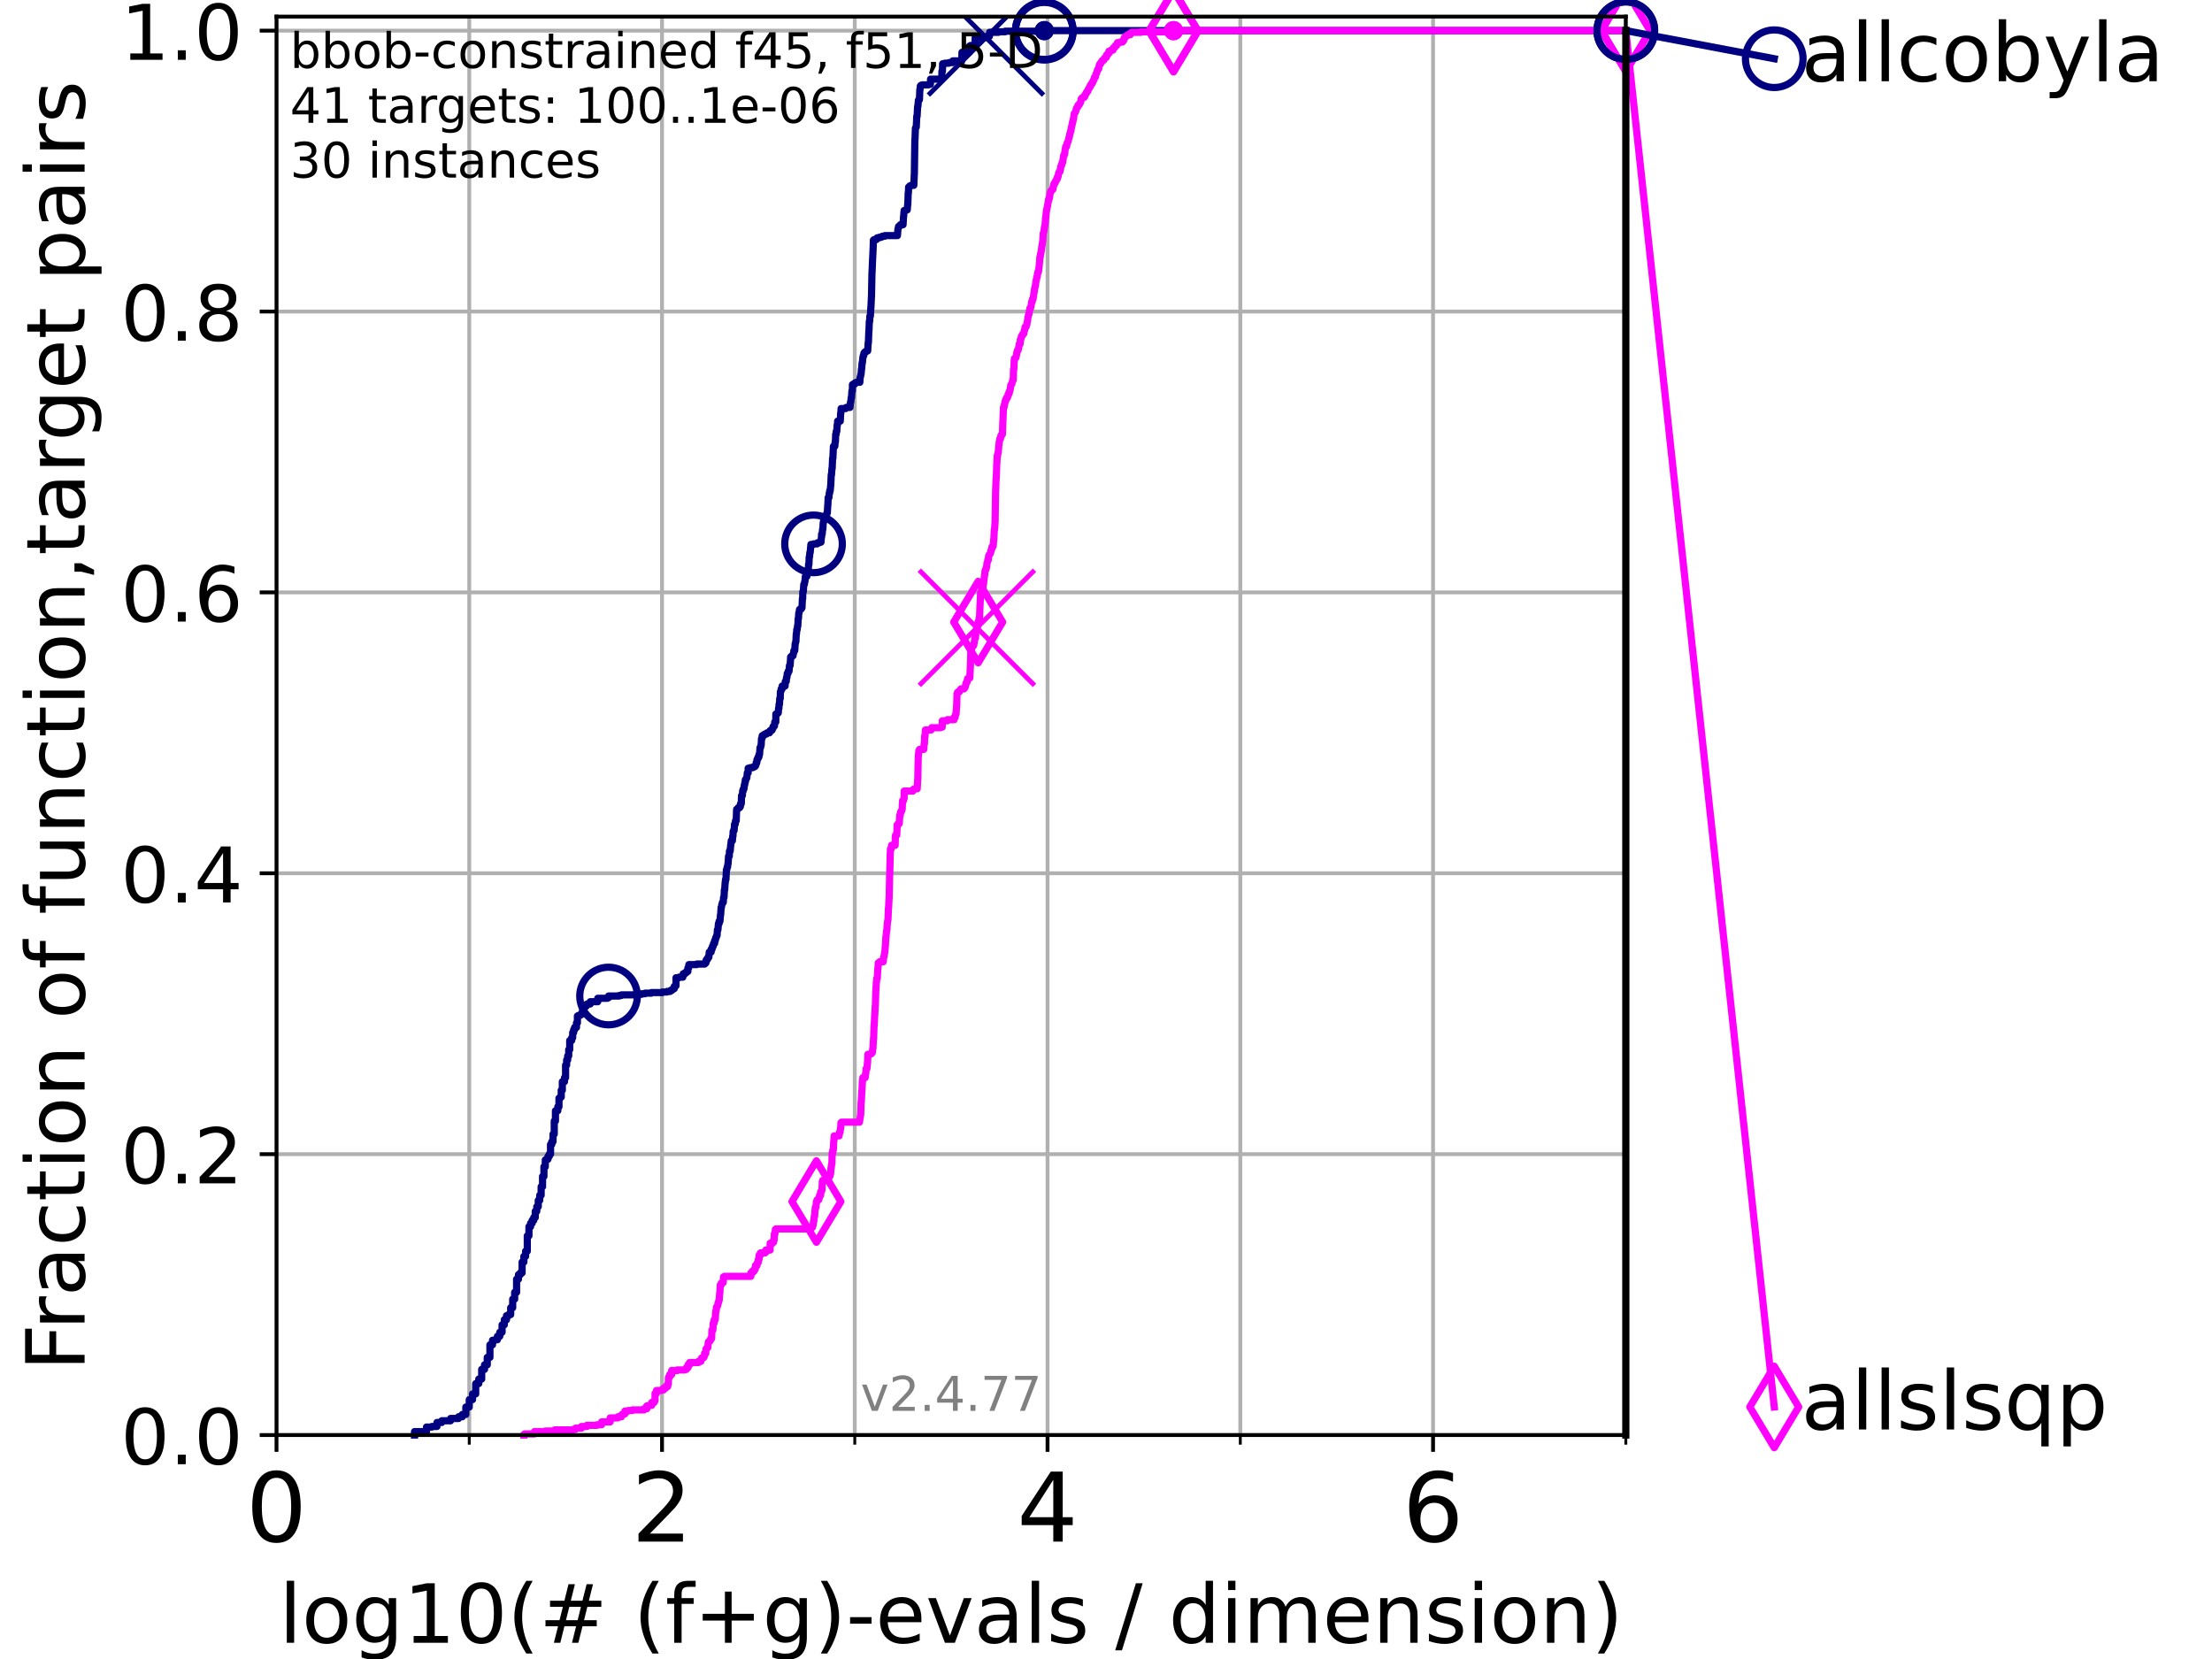 <?xml version="1.0" encoding="utf-8" standalone="no"?>
<!DOCTYPE svg PUBLIC "-//W3C//DTD SVG 1.1//EN"
  "http://www.w3.org/Graphics/SVG/1.1/DTD/svg11.dtd">
<!-- Created with matplotlib (https://matplotlib.org/) -->
<svg height="345.6pt" version="1.1" viewBox="0 0 460.8 345.6" width="460.8pt" xmlns="http://www.w3.org/2000/svg" xmlns:xlink="http://www.w3.org/1999/xlink">
 <defs>
  <style type="text/css">*{stroke-linecap:butt;stroke-linejoin:round;}</style>
 </defs>
 <g id="figure_1">
  <g id="patch_1">
   <path d="M 0 345.6 
L 460.8 345.6 
L 460.8 0 
L 0 0 
z
" style="fill:#ffffff;"/>
  </g>
  <g id="axes_1">
   <g id="patch_2">
    <path d="M 57.6 298.944 
L 338.688 298.944 
L 338.688 3.456 
L 57.6 3.456 
z
" style="fill:#ffffff;"/>
   </g>
   <g id="matplotlib.axis_1">
    <g id="xtick_1">
     <g id="line2d_1">
      <path clip-path="url(#pc192c9cae4)" d="M 57.6 298.944 
L 57.6 3.456 
" style="fill:none;stroke:#b0b0b0;stroke-linecap:square;stroke-width:0.8;"/>
     </g>
     <g id="line2d_2">
      <defs>
       <path d="M 0 0 
L 0 3.5 
" id="mbc26f91355" style="stroke:#000000;stroke-width:0.8;"/>
      </defs>
      <g>
       <use style="stroke:#000000;stroke-width:0.8;" x="57.6" xlink:href="#mbc26f91355" y="298.944"/>
      </g>
     </g>
     <g id="text_1">
      <!-- 0 -->
      <g transform="translate(51.237 321.141)scale(0.2 -0.2)">
       <defs>
        <path d="M 31.781 66.406 
Q 24.172 66.406 20.328 58.906 
Q 16.5 51.422 16.5 36.375 
Q 16.5 21.391 20.328 13.891 
Q 24.172 6.391 31.781 6.391 
Q 39.453 6.391 43.281 13.891 
Q 47.125 21.391 47.125 36.375 
Q 47.125 51.422 43.281 58.906 
Q 39.453 66.406 31.781 66.406 
z
M 31.781 74.219 
Q 44.047 74.219 50.516 64.516 
Q 56.984 54.828 56.984 36.375 
Q 56.984 17.969 50.516 8.266 
Q 44.047 -1.422 31.781 -1.422 
Q 19.531 -1.422 13.062 8.266 
Q 6.594 17.969 6.594 36.375 
Q 6.594 54.828 13.062 64.516 
Q 19.531 74.219 31.781 74.219 
z
" id="DejaVuSans-48"/>
       </defs>
       <use xlink:href="#DejaVuSans-48"/>
      </g>
     </g>
    </g>
    <g id="xtick_2">
     <g id="line2d_3">
      <path clip-path="url(#pc192c9cae4)" d="M 137.911 298.944 
L 137.911 3.456 
" style="fill:none;stroke:#b0b0b0;stroke-linecap:square;stroke-width:0.8;"/>
     </g>
     <g id="line2d_4">
      <g>
       <use style="stroke:#000000;stroke-width:0.8;" x="137.911" xlink:href="#mbc26f91355" y="298.944"/>
      </g>
     </g>
     <g id="text_2">
      <!-- 2 -->
      <g transform="translate(131.548 321.141)scale(0.2 -0.2)">
       <defs>
        <path d="M 19.188 8.297 
L 53.609 8.297 
L 53.609 0 
L 7.328 0 
L 7.328 8.297 
Q 12.938 14.109 22.625 23.891 
Q 32.328 33.688 34.812 36.531 
Q 39.547 41.844 41.422 45.531 
Q 43.312 49.219 43.312 52.781 
Q 43.312 58.594 39.234 62.25 
Q 35.156 65.922 28.609 65.922 
Q 23.969 65.922 18.812 64.312 
Q 13.672 62.703 7.812 59.422 
L 7.812 69.391 
Q 13.766 71.781 18.938 73 
Q 24.125 74.219 28.422 74.219 
Q 39.75 74.219 46.484 68.547 
Q 53.219 62.891 53.219 53.422 
Q 53.219 48.922 51.531 44.891 
Q 49.859 40.875 45.406 35.406 
Q 44.188 33.984 37.641 27.219 
Q 31.109 20.453 19.188 8.297 
z
" id="DejaVuSans-50"/>
       </defs>
       <use xlink:href="#DejaVuSans-50"/>
      </g>
     </g>
    </g>
    <g id="xtick_3">
     <g id="line2d_5">
      <path clip-path="url(#pc192c9cae4)" d="M 218.222 298.944 
L 218.222 3.456 
" style="fill:none;stroke:#b0b0b0;stroke-linecap:square;stroke-width:0.8;"/>
     </g>
     <g id="line2d_6">
      <g>
       <use style="stroke:#000000;stroke-width:0.8;" x="218.222" xlink:href="#mbc26f91355" y="298.944"/>
      </g>
     </g>
     <g id="text_3">
      <!-- 4 -->
      <g transform="translate(211.859 321.141)scale(0.2 -0.2)">
       <defs>
        <path d="M 37.797 64.312 
L 12.891 25.391 
L 37.797 25.391 
z
M 35.203 72.906 
L 47.609 72.906 
L 47.609 25.391 
L 58.016 25.391 
L 58.016 17.188 
L 47.609 17.188 
L 47.609 0 
L 37.797 0 
L 37.797 17.188 
L 4.891 17.188 
L 4.891 26.703 
z
" id="DejaVuSans-52"/>
       </defs>
       <use xlink:href="#DejaVuSans-52"/>
      </g>
     </g>
    </g>
    <g id="xtick_4">
     <g id="line2d_7">
      <path clip-path="url(#pc192c9cae4)" d="M 298.533 298.944 
L 298.533 3.456 
" style="fill:none;stroke:#b0b0b0;stroke-linecap:square;stroke-width:0.8;"/>
     </g>
     <g id="line2d_8">
      <g>
       <use style="stroke:#000000;stroke-width:0.8;" x="298.533" xlink:href="#mbc26f91355" y="298.944"/>
      </g>
     </g>
     <g id="text_4">
      <!-- 6 -->
      <g transform="translate(292.17 321.141)scale(0.2 -0.2)">
       <defs>
        <path d="M 33.016 40.375 
Q 26.375 40.375 22.484 35.828 
Q 18.609 31.297 18.609 23.391 
Q 18.609 15.531 22.484 10.953 
Q 26.375 6.391 33.016 6.391 
Q 39.656 6.391 43.531 10.953 
Q 47.406 15.531 47.406 23.391 
Q 47.406 31.297 43.531 35.828 
Q 39.656 40.375 33.016 40.375 
z
M 52.594 71.297 
L 52.594 62.312 
Q 48.875 64.062 45.094 64.984 
Q 41.312 65.922 37.594 65.922 
Q 27.828 65.922 22.672 59.328 
Q 17.531 52.734 16.797 39.406 
Q 19.672 43.656 24.016 45.922 
Q 28.375 48.188 33.594 48.188 
Q 44.578 48.188 50.953 41.516 
Q 57.328 34.859 57.328 23.391 
Q 57.328 12.156 50.688 5.359 
Q 44.047 -1.422 33.016 -1.422 
Q 20.359 -1.422 13.672 8.266 
Q 6.984 17.969 6.984 36.375 
Q 6.984 53.656 15.188 63.938 
Q 23.391 74.219 37.203 74.219 
Q 40.922 74.219 44.703 73.484 
Q 48.484 72.75 52.594 71.297 
z
" id="DejaVuSans-54"/>
       </defs>
       <use xlink:href="#DejaVuSans-54"/>
      </g>
     </g>
    </g>
    <g id="xtick_5">
     <g id="line2d_9">
      <path clip-path="url(#pc192c9cae4)" d="M 97.755 298.944 
L 97.755 3.456 
" style="fill:none;stroke:#b0b0b0;stroke-linecap:square;stroke-width:0.8;"/>
     </g>
     <g id="line2d_10">
      <defs>
       <path d="M 0 0 
L 0 2 
" id="me23f6d6f6a" style="stroke:#000000;stroke-width:0.6;"/>
      </defs>
      <g>
       <use style="stroke:#000000;stroke-width:0.6;" x="97.755" xlink:href="#me23f6d6f6a" y="298.944"/>
      </g>
     </g>
    </g>
    <g id="xtick_6">
     <g id="line2d_11">
      <path clip-path="url(#pc192c9cae4)" d="M 178.066 298.944 
L 178.066 3.456 
" style="fill:none;stroke:#b0b0b0;stroke-linecap:square;stroke-width:0.8;"/>
     </g>
     <g id="line2d_12">
      <g>
       <use style="stroke:#000000;stroke-width:0.6;" x="178.066" xlink:href="#me23f6d6f6a" y="298.944"/>
      </g>
     </g>
    </g>
    <g id="xtick_7">
     <g id="line2d_13">
      <path clip-path="url(#pc192c9cae4)" d="M 258.377 298.944 
L 258.377 3.456 
" style="fill:none;stroke:#b0b0b0;stroke-linecap:square;stroke-width:0.8;"/>
     </g>
     <g id="line2d_14">
      <g>
       <use style="stroke:#000000;stroke-width:0.6;" x="258.377" xlink:href="#me23f6d6f6a" y="298.944"/>
      </g>
     </g>
    </g>
    <g id="xtick_8">
     <g id="line2d_15">
      <path clip-path="url(#pc192c9cae4)" d="M 338.688 298.944 
L 338.688 3.456 
" style="fill:none;stroke:#b0b0b0;stroke-linecap:square;stroke-width:0.8;"/>
     </g>
     <g id="line2d_16">
      <g>
       <use style="stroke:#000000;stroke-width:0.6;" x="338.688" xlink:href="#me23f6d6f6a" y="298.944"/>
      </g>
     </g>
    </g>
    <g id="text_5">
     <!-- log10(# (f+g)-evals / dimension) -->
     <g transform="translate(58.145 342.218)scale(0.17 -0.17)">
      <defs>
       <path d="M 9.422 75.984 
L 18.406 75.984 
L 18.406 0 
L 9.422 0 
z
" id="DejaVuSans-108"/>
       <path d="M 30.609 48.391 
Q 23.391 48.391 19.188 42.75 
Q 14.984 37.109 14.984 27.297 
Q 14.984 17.484 19.156 11.844 
Q 23.344 6.203 30.609 6.203 
Q 37.797 6.203 41.984 11.859 
Q 46.188 17.531 46.188 27.297 
Q 46.188 37.016 41.984 42.703 
Q 37.797 48.391 30.609 48.391 
z
M 30.609 56 
Q 42.328 56 49.016 48.375 
Q 55.719 40.766 55.719 27.297 
Q 55.719 13.875 49.016 6.219 
Q 42.328 -1.422 30.609 -1.422 
Q 18.844 -1.422 12.172 6.219 
Q 5.516 13.875 5.516 27.297 
Q 5.516 40.766 12.172 48.375 
Q 18.844 56 30.609 56 
z
" id="DejaVuSans-111"/>
       <path d="M 45.406 27.984 
Q 45.406 37.75 41.375 43.109 
Q 37.359 48.484 30.078 48.484 
Q 22.859 48.484 18.828 43.109 
Q 14.797 37.75 14.797 27.984 
Q 14.797 18.266 18.828 12.891 
Q 22.859 7.516 30.078 7.516 
Q 37.359 7.516 41.375 12.891 
Q 45.406 18.266 45.406 27.984 
z
M 54.391 6.781 
Q 54.391 -7.172 48.188 -13.984 
Q 42 -20.797 29.203 -20.797 
Q 24.469 -20.797 20.266 -20.094 
Q 16.062 -19.391 12.109 -17.922 
L 12.109 -9.188 
Q 16.062 -11.328 19.922 -12.344 
Q 23.781 -13.375 27.781 -13.375 
Q 36.625 -13.375 41.016 -8.766 
Q 45.406 -4.156 45.406 5.172 
L 45.406 9.625 
Q 42.625 4.781 38.281 2.391 
Q 33.938 0 27.875 0 
Q 17.828 0 11.672 7.656 
Q 5.516 15.328 5.516 27.984 
Q 5.516 40.672 11.672 48.328 
Q 17.828 56 27.875 56 
Q 33.938 56 38.281 53.609 
Q 42.625 51.219 45.406 46.391 
L 45.406 54.688 
L 54.391 54.688 
z
" id="DejaVuSans-103"/>
       <path d="M 12.406 8.297 
L 28.516 8.297 
L 28.516 63.922 
L 10.984 60.406 
L 10.984 69.391 
L 28.422 72.906 
L 38.281 72.906 
L 38.281 8.297 
L 54.391 8.297 
L 54.391 0 
L 12.406 0 
z
" id="DejaVuSans-49"/>
       <path d="M 31 75.875 
Q 24.469 64.656 21.281 53.656 
Q 18.109 42.672 18.109 31.391 
Q 18.109 20.125 21.312 9.062 
Q 24.516 -2 31 -13.188 
L 23.188 -13.188 
Q 15.875 -1.703 12.234 9.375 
Q 8.594 20.453 8.594 31.391 
Q 8.594 42.281 12.203 53.312 
Q 15.828 64.359 23.188 75.875 
z
" id="DejaVuSans-40"/>
       <path d="M 51.125 44 
L 36.922 44 
L 32.812 27.688 
L 47.125 27.688 
z
M 43.797 71.781 
L 38.719 51.516 
L 52.984 51.516 
L 58.109 71.781 
L 65.922 71.781 
L 60.891 51.516 
L 76.125 51.516 
L 76.125 44 
L 58.984 44 
L 54.984 27.688 
L 70.516 27.688 
L 70.516 20.219 
L 53.078 20.219 
L 48 0 
L 40.188 0 
L 45.219 20.219 
L 30.906 20.219 
L 25.875 0 
L 18.016 0 
L 23.094 20.219 
L 7.719 20.219 
L 7.719 27.688 
L 24.906 27.688 
L 29 44 
L 13.281 44 
L 13.281 51.516 
L 30.906 51.516 
L 35.891 71.781 
z
" id="DejaVuSans-35"/>
       <path id="DejaVuSans-32"/>
       <path d="M 37.109 75.984 
L 37.109 68.5 
L 28.516 68.5 
Q 23.688 68.5 21.797 66.547 
Q 19.922 64.594 19.922 59.516 
L 19.922 54.688 
L 34.719 54.688 
L 34.719 47.703 
L 19.922 47.703 
L 19.922 0 
L 10.891 0 
L 10.891 47.703 
L 2.297 47.703 
L 2.297 54.688 
L 10.891 54.688 
L 10.891 58.5 
Q 10.891 67.625 15.141 71.797 
Q 19.391 75.984 28.609 75.984 
z
" id="DejaVuSans-102"/>
       <path d="M 46 62.703 
L 46 35.5 
L 73.188 35.5 
L 73.188 27.203 
L 46 27.203 
L 46 0 
L 37.797 0 
L 37.797 27.203 
L 10.594 27.203 
L 10.594 35.5 
L 37.797 35.5 
L 37.797 62.703 
z
" id="DejaVuSans-43"/>
       <path d="M 8.016 75.875 
L 15.828 75.875 
Q 23.141 64.359 26.781 53.312 
Q 30.422 42.281 30.422 31.391 
Q 30.422 20.453 26.781 9.375 
Q 23.141 -1.703 15.828 -13.188 
L 8.016 -13.188 
Q 14.5 -2 17.703 9.062 
Q 20.906 20.125 20.906 31.391 
Q 20.906 42.672 17.703 53.656 
Q 14.5 64.656 8.016 75.875 
z
" id="DejaVuSans-41"/>
       <path d="M 4.891 31.391 
L 31.203 31.391 
L 31.203 23.391 
L 4.891 23.391 
z
" id="DejaVuSans-45"/>
       <path d="M 56.203 29.594 
L 56.203 25.203 
L 14.891 25.203 
Q 15.484 15.922 20.484 11.062 
Q 25.484 6.203 34.422 6.203 
Q 39.594 6.203 44.453 7.469 
Q 49.312 8.734 54.109 11.281 
L 54.109 2.781 
Q 49.266 0.734 44.188 -0.344 
Q 39.109 -1.422 33.891 -1.422 
Q 20.797 -1.422 13.156 6.188 
Q 5.516 13.812 5.516 26.812 
Q 5.516 40.234 12.766 48.109 
Q 20.016 56 32.328 56 
Q 43.359 56 49.781 48.891 
Q 56.203 41.797 56.203 29.594 
z
M 47.219 32.234 
Q 47.125 39.594 43.094 43.984 
Q 39.062 48.391 32.422 48.391 
Q 24.906 48.391 20.391 44.141 
Q 15.875 39.891 15.188 32.172 
z
" id="DejaVuSans-101"/>
       <path d="M 2.984 54.688 
L 12.5 54.688 
L 29.594 8.797 
L 46.688 54.688 
L 56.203 54.688 
L 35.688 0 
L 23.484 0 
z
" id="DejaVuSans-118"/>
       <path d="M 34.281 27.484 
Q 23.391 27.484 19.188 25 
Q 14.984 22.516 14.984 16.5 
Q 14.984 11.719 18.141 8.906 
Q 21.297 6.109 26.703 6.109 
Q 34.188 6.109 38.703 11.406 
Q 43.219 16.703 43.219 25.484 
L 43.219 27.484 
z
M 52.203 31.203 
L 52.203 0 
L 43.219 0 
L 43.219 8.297 
Q 40.141 3.328 35.547 0.953 
Q 30.953 -1.422 24.312 -1.422 
Q 15.922 -1.422 10.953 3.297 
Q 6 8.016 6 15.922 
Q 6 25.141 12.172 29.828 
Q 18.359 34.516 30.609 34.516 
L 43.219 34.516 
L 43.219 35.406 
Q 43.219 41.609 39.141 45 
Q 35.062 48.391 27.688 48.391 
Q 23 48.391 18.547 47.266 
Q 14.109 46.141 10.016 43.891 
L 10.016 52.203 
Q 14.938 54.109 19.578 55.047 
Q 24.219 56 28.609 56 
Q 40.484 56 46.344 49.844 
Q 52.203 43.703 52.203 31.203 
z
" id="DejaVuSans-97"/>
       <path d="M 44.281 53.078 
L 44.281 44.578 
Q 40.484 46.531 36.375 47.5 
Q 32.281 48.484 27.875 48.484 
Q 21.188 48.484 17.844 46.438 
Q 14.5 44.391 14.5 40.281 
Q 14.5 37.156 16.891 35.375 
Q 19.281 33.594 26.516 31.984 
L 29.594 31.297 
Q 39.156 29.25 43.188 25.516 
Q 47.219 21.781 47.219 15.094 
Q 47.219 7.469 41.188 3.016 
Q 35.156 -1.422 24.609 -1.422 
Q 20.219 -1.422 15.453 -0.562 
Q 10.688 0.297 5.422 2 
L 5.422 11.281 
Q 10.406 8.688 15.234 7.391 
Q 20.062 6.109 24.812 6.109 
Q 31.156 6.109 34.562 8.281 
Q 37.984 10.453 37.984 14.406 
Q 37.984 18.062 35.516 20.016 
Q 33.062 21.969 24.703 23.781 
L 21.578 24.516 
Q 13.234 26.266 9.516 29.906 
Q 5.812 33.547 5.812 39.891 
Q 5.812 47.609 11.281 51.797 
Q 16.75 56 26.812 56 
Q 31.781 56 36.172 55.266 
Q 40.578 54.547 44.281 53.078 
z
" id="DejaVuSans-115"/>
       <path d="M 25.391 72.906 
L 33.688 72.906 
L 8.297 -9.281 
L 0 -9.281 
z
" id="DejaVuSans-47"/>
       <path d="M 45.406 46.391 
L 45.406 75.984 
L 54.391 75.984 
L 54.391 0 
L 45.406 0 
L 45.406 8.203 
Q 42.578 3.328 38.25 0.953 
Q 33.938 -1.422 27.875 -1.422 
Q 17.969 -1.422 11.734 6.484 
Q 5.516 14.406 5.516 27.297 
Q 5.516 40.188 11.734 48.094 
Q 17.969 56 27.875 56 
Q 33.938 56 38.25 53.625 
Q 42.578 51.266 45.406 46.391 
z
M 14.797 27.297 
Q 14.797 17.391 18.875 11.75 
Q 22.953 6.109 30.078 6.109 
Q 37.203 6.109 41.297 11.75 
Q 45.406 17.391 45.406 27.297 
Q 45.406 37.203 41.297 42.844 
Q 37.203 48.484 30.078 48.484 
Q 22.953 48.484 18.875 42.844 
Q 14.797 37.203 14.797 27.297 
z
" id="DejaVuSans-100"/>
       <path d="M 9.422 54.688 
L 18.406 54.688 
L 18.406 0 
L 9.422 0 
z
M 9.422 75.984 
L 18.406 75.984 
L 18.406 64.594 
L 9.422 64.594 
z
" id="DejaVuSans-105"/>
       <path d="M 52 44.188 
Q 55.375 50.25 60.062 53.125 
Q 64.75 56 71.094 56 
Q 79.641 56 84.281 50.016 
Q 88.922 44.047 88.922 33.016 
L 88.922 0 
L 79.891 0 
L 79.891 32.719 
Q 79.891 40.578 77.094 44.375 
Q 74.312 48.188 68.609 48.188 
Q 61.625 48.188 57.562 43.547 
Q 53.516 38.922 53.516 30.906 
L 53.516 0 
L 44.484 0 
L 44.484 32.719 
Q 44.484 40.625 41.703 44.406 
Q 38.922 48.188 33.109 48.188 
Q 26.219 48.188 22.156 43.531 
Q 18.109 38.875 18.109 30.906 
L 18.109 0 
L 9.078 0 
L 9.078 54.688 
L 18.109 54.688 
L 18.109 46.188 
Q 21.188 51.219 25.484 53.609 
Q 29.781 56 35.688 56 
Q 41.656 56 45.828 52.969 
Q 50 49.953 52 44.188 
z
" id="DejaVuSans-109"/>
       <path d="M 54.891 33.016 
L 54.891 0 
L 45.906 0 
L 45.906 32.719 
Q 45.906 40.484 42.875 44.328 
Q 39.844 48.188 33.797 48.188 
Q 26.516 48.188 22.312 43.547 
Q 18.109 38.922 18.109 30.906 
L 18.109 0 
L 9.078 0 
L 9.078 54.688 
L 18.109 54.688 
L 18.109 46.188 
Q 21.344 51.125 25.703 53.562 
Q 30.078 56 35.797 56 
Q 45.219 56 50.047 50.172 
Q 54.891 44.344 54.891 33.016 
z
" id="DejaVuSans-110"/>
      </defs>
      <use xlink:href="#DejaVuSans-108"/>
      <use x="27.783" xlink:href="#DejaVuSans-111"/>
      <use x="88.965" xlink:href="#DejaVuSans-103"/>
      <use x="152.441" xlink:href="#DejaVuSans-49"/>
      <use x="216.064" xlink:href="#DejaVuSans-48"/>
      <use x="279.688" xlink:href="#DejaVuSans-40"/>
      <use x="318.701" xlink:href="#DejaVuSans-35"/>
      <use x="402.49" xlink:href="#DejaVuSans-32"/>
      <use x="434.277" xlink:href="#DejaVuSans-40"/>
      <use x="473.291" xlink:href="#DejaVuSans-102"/>
      <use x="508.496" xlink:href="#DejaVuSans-43"/>
      <use x="592.285" xlink:href="#DejaVuSans-103"/>
      <use x="655.762" xlink:href="#DejaVuSans-41"/>
      <use x="694.775" xlink:href="#DejaVuSans-45"/>
      <use x="730.859" xlink:href="#DejaVuSans-101"/>
      <use x="792.383" xlink:href="#DejaVuSans-118"/>
      <use x="851.562" xlink:href="#DejaVuSans-97"/>
      <use x="912.842" xlink:href="#DejaVuSans-108"/>
      <use x="940.625" xlink:href="#DejaVuSans-115"/>
      <use x="992.725" xlink:href="#DejaVuSans-32"/>
      <use x="1024.512" xlink:href="#DejaVuSans-47"/>
      <use x="1058.203" xlink:href="#DejaVuSans-32"/>
      <use x="1089.99" xlink:href="#DejaVuSans-100"/>
      <use x="1153.467" xlink:href="#DejaVuSans-105"/>
      <use x="1181.25" xlink:href="#DejaVuSans-109"/>
      <use x="1278.662" xlink:href="#DejaVuSans-101"/>
      <use x="1340.186" xlink:href="#DejaVuSans-110"/>
      <use x="1403.564" xlink:href="#DejaVuSans-115"/>
      <use x="1455.664" xlink:href="#DejaVuSans-105"/>
      <use x="1483.447" xlink:href="#DejaVuSans-111"/>
      <use x="1544.629" xlink:href="#DejaVuSans-110"/>
      <use x="1608.008" xlink:href="#DejaVuSans-41"/>
     </g>
    </g>
   </g>
   <g id="matplotlib.axis_2">
    <g id="ytick_1">
     <g id="line2d_17">
      <path clip-path="url(#pc192c9cae4)" d="M 57.6 298.944 
L 338.688 298.944 
" style="fill:none;stroke:#b0b0b0;stroke-linecap:square;stroke-width:0.8;"/>
     </g>
     <g id="line2d_18">
      <defs>
       <path d="M 0 0 
L -3.5 0 
" id="m110823cbc5" style="stroke:#000000;stroke-width:0.8;"/>
      </defs>
      <g>
       <use style="stroke:#000000;stroke-width:0.8;" x="57.6" xlink:href="#m110823cbc5" y="298.944"/>
      </g>
     </g>
     <g id="text_6">
      <!-- 0.0 -->
      <g transform="translate(25.155 305.023)scale(0.16 -0.16)">
       <defs>
        <path d="M 10.688 12.406 
L 21 12.406 
L 21 0 
L 10.688 0 
z
" id="DejaVuSans-46"/>
       </defs>
       <use xlink:href="#DejaVuSans-48"/>
       <use x="63.623" xlink:href="#DejaVuSans-46"/>
       <use x="95.41" xlink:href="#DejaVuSans-48"/>
      </g>
     </g>
    </g>
    <g id="ytick_2">
     <g id="line2d_19">
      <path clip-path="url(#pc192c9cae4)" d="M 57.6 240.432 
L 338.688 240.432 
" style="fill:none;stroke:#b0b0b0;stroke-linecap:square;stroke-width:0.8;"/>
     </g>
     <g id="line2d_20">
      <g>
       <use style="stroke:#000000;stroke-width:0.8;" x="57.6" xlink:href="#m110823cbc5" y="240.432"/>
      </g>
     </g>
     <g id="text_7">
      <!-- 0.2 -->
      <g transform="translate(25.155 246.51)scale(0.16 -0.16)">
       <use xlink:href="#DejaVuSans-48"/>
       <use x="63.623" xlink:href="#DejaVuSans-46"/>
       <use x="95.41" xlink:href="#DejaVuSans-50"/>
      </g>
     </g>
    </g>
    <g id="ytick_3">
     <g id="line2d_21">
      <path clip-path="url(#pc192c9cae4)" d="M 57.6 181.919 
L 338.688 181.919 
" style="fill:none;stroke:#b0b0b0;stroke-linecap:square;stroke-width:0.8;"/>
     </g>
     <g id="line2d_22">
      <g>
       <use style="stroke:#000000;stroke-width:0.8;" x="57.6" xlink:href="#m110823cbc5" y="181.919"/>
      </g>
     </g>
     <g id="text_8">
      <!-- 0.4 -->
      <g transform="translate(25.155 187.998)scale(0.16 -0.16)">
       <use xlink:href="#DejaVuSans-48"/>
       <use x="63.623" xlink:href="#DejaVuSans-46"/>
       <use x="95.41" xlink:href="#DejaVuSans-52"/>
      </g>
     </g>
    </g>
    <g id="ytick_4">
     <g id="line2d_23">
      <path clip-path="url(#pc192c9cae4)" d="M 57.6 123.407 
L 338.688 123.407 
" style="fill:none;stroke:#b0b0b0;stroke-linecap:square;stroke-width:0.8;"/>
     </g>
     <g id="line2d_24">
      <g>
       <use style="stroke:#000000;stroke-width:0.8;" x="57.6" xlink:href="#m110823cbc5" y="123.407"/>
      </g>
     </g>
     <g id="text_9">
      <!-- 0.6 -->
      <g transform="translate(25.155 129.485)scale(0.16 -0.16)">
       <use xlink:href="#DejaVuSans-48"/>
       <use x="63.623" xlink:href="#DejaVuSans-46"/>
       <use x="95.41" xlink:href="#DejaVuSans-54"/>
      </g>
     </g>
    </g>
    <g id="ytick_5">
     <g id="line2d_25">
      <path clip-path="url(#pc192c9cae4)" d="M 57.6 64.894 
L 338.688 64.894 
" style="fill:none;stroke:#b0b0b0;stroke-linecap:square;stroke-width:0.8;"/>
     </g>
     <g id="line2d_26">
      <g>
       <use style="stroke:#000000;stroke-width:0.8;" x="57.6" xlink:href="#m110823cbc5" y="64.894"/>
      </g>
     </g>
     <g id="text_10">
      <!-- 0.8 -->
      <g transform="translate(25.155 70.973)scale(0.16 -0.16)">
       <defs>
        <path d="M 31.781 34.625 
Q 24.75 34.625 20.719 30.859 
Q 16.703 27.094 16.703 20.516 
Q 16.703 13.922 20.719 10.156 
Q 24.75 6.391 31.781 6.391 
Q 38.812 6.391 42.859 10.172 
Q 46.922 13.969 46.922 20.516 
Q 46.922 27.094 42.891 30.859 
Q 38.875 34.625 31.781 34.625 
z
M 21.922 38.812 
Q 15.578 40.375 12.031 44.719 
Q 8.5 49.078 8.5 55.328 
Q 8.5 64.062 14.719 69.141 
Q 20.953 74.219 31.781 74.219 
Q 42.672 74.219 48.875 69.141 
Q 55.078 64.062 55.078 55.328 
Q 55.078 49.078 51.531 44.719 
Q 48 40.375 41.703 38.812 
Q 48.828 37.156 52.797 32.312 
Q 56.781 27.484 56.781 20.516 
Q 56.781 9.906 50.312 4.234 
Q 43.844 -1.422 31.781 -1.422 
Q 19.734 -1.422 13.25 4.234 
Q 6.781 9.906 6.781 20.516 
Q 6.781 27.484 10.781 32.312 
Q 14.797 37.156 21.922 38.812 
z
M 18.312 54.391 
Q 18.312 48.734 21.844 45.562 
Q 25.391 42.391 31.781 42.391 
Q 38.141 42.391 41.719 45.562 
Q 45.312 48.734 45.312 54.391 
Q 45.312 60.062 41.719 63.234 
Q 38.141 66.406 31.781 66.406 
Q 25.391 66.406 21.844 63.234 
Q 18.312 60.062 18.312 54.391 
z
" id="DejaVuSans-56"/>
       </defs>
       <use xlink:href="#DejaVuSans-48"/>
       <use x="63.623" xlink:href="#DejaVuSans-46"/>
       <use x="95.41" xlink:href="#DejaVuSans-56"/>
      </g>
     </g>
    </g>
    <g id="ytick_6">
     <g id="line2d_27">
      <path clip-path="url(#pc192c9cae4)" d="M 57.6 6.382 
L 338.688 6.382 
" style="fill:none;stroke:#b0b0b0;stroke-linecap:square;stroke-width:0.8;"/>
     </g>
     <g id="line2d_28">
      <g>
       <use style="stroke:#000000;stroke-width:0.8;" x="57.6" xlink:href="#m110823cbc5" y="6.382"/>
      </g>
     </g>
     <g id="text_11">
      <!-- 1.0 -->
      <g transform="translate(25.155 12.46)scale(0.16 -0.16)">
       <use xlink:href="#DejaVuSans-49"/>
       <use x="63.623" xlink:href="#DejaVuSans-46"/>
       <use x="95.41" xlink:href="#DejaVuSans-48"/>
      </g>
     </g>
    </g>
    <g id="text_12">
     <!-- Fraction of function,target pairs -->
     <g transform="translate(17.62 285.585)rotate(-90)scale(0.17 -0.17)">
      <defs>
       <path d="M 9.812 72.906 
L 51.703 72.906 
L 51.703 64.594 
L 19.672 64.594 
L 19.672 43.109 
L 48.578 43.109 
L 48.578 34.812 
L 19.672 34.812 
L 19.672 0 
L 9.812 0 
z
" id="DejaVuSans-70"/>
       <path d="M 41.109 46.297 
Q 39.594 47.172 37.812 47.578 
Q 36.031 48 33.891 48 
Q 26.266 48 22.188 43.047 
Q 18.109 38.094 18.109 28.812 
L 18.109 0 
L 9.078 0 
L 9.078 54.688 
L 18.109 54.688 
L 18.109 46.188 
Q 20.953 51.172 25.484 53.578 
Q 30.031 56 36.531 56 
Q 37.453 56 38.578 55.875 
Q 39.703 55.766 41.062 55.516 
z
" id="DejaVuSans-114"/>
       <path d="M 48.781 52.594 
L 48.781 44.188 
Q 44.969 46.297 41.141 47.344 
Q 37.312 48.391 33.406 48.391 
Q 24.656 48.391 19.812 42.844 
Q 14.984 37.312 14.984 27.297 
Q 14.984 17.281 19.812 11.734 
Q 24.656 6.203 33.406 6.203 
Q 37.312 6.203 41.141 7.25 
Q 44.969 8.297 48.781 10.406 
L 48.781 2.094 
Q 45.016 0.344 40.984 -0.531 
Q 36.969 -1.422 32.422 -1.422 
Q 20.062 -1.422 12.781 6.344 
Q 5.516 14.109 5.516 27.297 
Q 5.516 40.672 12.859 48.328 
Q 20.219 56 33.016 56 
Q 37.156 56 41.109 55.141 
Q 45.062 54.297 48.781 52.594 
z
" id="DejaVuSans-99"/>
       <path d="M 18.312 70.219 
L 18.312 54.688 
L 36.812 54.688 
L 36.812 47.703 
L 18.312 47.703 
L 18.312 18.016 
Q 18.312 11.328 20.141 9.422 
Q 21.969 7.516 27.594 7.516 
L 36.812 7.516 
L 36.812 0 
L 27.594 0 
Q 17.188 0 13.234 3.875 
Q 9.281 7.766 9.281 18.016 
L 9.281 47.703 
L 2.688 47.703 
L 2.688 54.688 
L 9.281 54.688 
L 9.281 70.219 
z
" id="DejaVuSans-116"/>
       <path d="M 8.5 21.578 
L 8.5 54.688 
L 17.484 54.688 
L 17.484 21.922 
Q 17.484 14.156 20.5 10.266 
Q 23.531 6.391 29.594 6.391 
Q 36.859 6.391 41.078 11.031 
Q 45.312 15.672 45.312 23.688 
L 45.312 54.688 
L 54.297 54.688 
L 54.297 0 
L 45.312 0 
L 45.312 8.406 
Q 42.047 3.422 37.719 1 
Q 33.406 -1.422 27.688 -1.422 
Q 18.266 -1.422 13.375 4.438 
Q 8.5 10.297 8.5 21.578 
z
M 31.109 56 
z
" id="DejaVuSans-117"/>
       <path d="M 11.719 12.406 
L 22.016 12.406 
L 22.016 4 
L 14.016 -11.625 
L 7.719 -11.625 
L 11.719 4 
z
" id="DejaVuSans-44"/>
       <path d="M 18.109 8.203 
L 18.109 -20.797 
L 9.078 -20.797 
L 9.078 54.688 
L 18.109 54.688 
L 18.109 46.391 
Q 20.953 51.266 25.266 53.625 
Q 29.594 56 35.594 56 
Q 45.562 56 51.781 48.094 
Q 58.016 40.188 58.016 27.297 
Q 58.016 14.406 51.781 6.484 
Q 45.562 -1.422 35.594 -1.422 
Q 29.594 -1.422 25.266 0.953 
Q 20.953 3.328 18.109 8.203 
z
M 48.688 27.297 
Q 48.688 37.203 44.609 42.844 
Q 40.531 48.484 33.406 48.484 
Q 26.266 48.484 22.188 42.844 
Q 18.109 37.203 18.109 27.297 
Q 18.109 17.391 22.188 11.75 
Q 26.266 6.109 33.406 6.109 
Q 40.531 6.109 44.609 11.75 
Q 48.688 17.391 48.688 27.297 
z
" id="DejaVuSans-112"/>
      </defs>
      <use xlink:href="#DejaVuSans-70"/>
      <use x="50.27" xlink:href="#DejaVuSans-114"/>
      <use x="91.383" xlink:href="#DejaVuSans-97"/>
      <use x="152.662" xlink:href="#DejaVuSans-99"/>
      <use x="207.643" xlink:href="#DejaVuSans-116"/>
      <use x="246.852" xlink:href="#DejaVuSans-105"/>
      <use x="274.635" xlink:href="#DejaVuSans-111"/>
      <use x="335.816" xlink:href="#DejaVuSans-110"/>
      <use x="399.195" xlink:href="#DejaVuSans-32"/>
      <use x="430.982" xlink:href="#DejaVuSans-111"/>
      <use x="492.164" xlink:href="#DejaVuSans-102"/>
      <use x="527.369" xlink:href="#DejaVuSans-32"/>
      <use x="559.156" xlink:href="#DejaVuSans-102"/>
      <use x="594.361" xlink:href="#DejaVuSans-117"/>
      <use x="657.74" xlink:href="#DejaVuSans-110"/>
      <use x="721.119" xlink:href="#DejaVuSans-99"/>
      <use x="776.1" xlink:href="#DejaVuSans-116"/>
      <use x="815.309" xlink:href="#DejaVuSans-105"/>
      <use x="843.092" xlink:href="#DejaVuSans-111"/>
      <use x="904.273" xlink:href="#DejaVuSans-110"/>
      <use x="967.652" xlink:href="#DejaVuSans-44"/>
      <use x="999.439" xlink:href="#DejaVuSans-116"/>
      <use x="1038.648" xlink:href="#DejaVuSans-97"/>
      <use x="1099.928" xlink:href="#DejaVuSans-114"/>
      <use x="1139.291" xlink:href="#DejaVuSans-103"/>
      <use x="1202.768" xlink:href="#DejaVuSans-101"/>
      <use x="1264.291" xlink:href="#DejaVuSans-116"/>
      <use x="1303.5" xlink:href="#DejaVuSans-32"/>
      <use x="1335.287" xlink:href="#DejaVuSans-112"/>
      <use x="1398.764" xlink:href="#DejaVuSans-97"/>
      <use x="1460.043" xlink:href="#DejaVuSans-105"/>
      <use x="1487.826" xlink:href="#DejaVuSans-114"/>
      <use x="1528.939" xlink:href="#DejaVuSans-115"/>
     </g>
    </g>
   </g>
   <g id="line2d_29">
    <defs>
     <path d="M 0 1.5 
C 0.398 1.5 0.779 1.342 1.061 1.061 
C 1.342 0.779 1.5 0.398 1.5 0 
C 1.5 -0.398 1.342 -0.779 1.061 -1.061 
C 0.779 -1.342 0.398 -1.5 0 -1.5 
C -0.398 -1.5 -0.779 -1.342 -1.061 -1.061 
C -1.342 -0.779 -1.5 -0.398 -1.5 0 
C -1.5 0.398 -1.342 0.779 -1.061 1.061 
C -0.779 1.342 -0.398 1.5 0 1.5 
z
" id="mb62c660161" style="stroke:#000080;"/>
    </defs>
    <g>
     <use style="fill:#000080;stroke:#000080;" x="217.538" xlink:href="#mb62c660161" y="6.382"/>
     <use style="fill:#000080;stroke:#000080;" x="217.538" xlink:href="#mb62c660161" y="6.382"/>
    </g>
   </g>
   <g id="line2d_30">
    <path d="M 86.351 298.944 
L 86.351 298.23 
L 88.847 298.23 
L 88.847 297.279 
L 89.973 297.279 
L 89.973 297.16 
L 91.03 297.16 
L 91.03 296.328 
L 92.027 296.328 
L 92.027 295.971 
L 93.864 295.971 
L 93.864 295.495 
L 95.526 295.495 
L 95.526 295.138 
L 96.301 295.138 
L 96.301 294.663 
L 97.044 294.663 
L 97.044 293.117 
L 97.755 293.117 
L 97.755 291.57 
L 98.439 291.57 
L 98.439 290.381 
L 99.098 290.381 
L 99.098 288.24 
L 99.732 288.24 
L 99.732 287.289 
L 100.344 287.289 
L 100.344 285.267 
L 100.935 285.267 
L 100.935 284.316 
L 101.507 284.316 
L 101.507 282.77 
L 102.06 282.77 
L 102.06 280.153 
L 102.597 280.153 
L 102.597 279.202 
L 103.118 279.202 
L 103.118 279.083 
L 103.623 279.083 
L 103.623 278.369 
L 104.115 278.369 
L 104.115 277.537 
L 104.592 277.537 
L 104.592 275.991 
L 105.057 275.991 
L 105.057 274.921 
L 105.51 274.921 
L 105.51 274.088 
L 105.952 274.088 
L 105.952 273.85 
L 106.383 273.85 
L 106.383 272.423 
L 106.803 272.423 
L 106.803 270.639 
L 107.213 270.639 
L 107.213 269.212 
L 107.614 269.212 
L 107.614 266.477 
L 108.006 266.477 
L 108.006 265.525 
L 108.389 265.525 
L 108.389 265.169 
L 108.764 265.169 
L 108.764 262.909 
L 109.132 262.909 
L 109.132 261.72 
L 109.491 261.72 
L 109.491 260.649 
L 109.843 260.649 
L 109.843 257.438 
L 110.189 257.438 
L 110.189 255.535 
L 110.527 255.535 
L 110.527 254.822 
L 110.86 254.822 
L 110.86 254.227 
L 111.186 254.227 
L 111.186 253.633 
L 111.506 253.633 
L 111.506 252.324 
L 111.82 252.324 
L 111.82 251.373 
L 112.128 251.373 
L 112.128 250.065 
L 112.432 250.065 
L 112.432 248.994 
L 112.73 248.994 
L 112.73 247.21 
L 113.023 247.21 
L 113.023 245.07 
L 113.311 245.07 
L 113.311 243.048 
L 113.595 243.048 
L 113.595 241.621 
L 113.874 241.621 
L 113.874 241.502 
L 114.148 241.502 
L 114.148 240.907 
L 114.419 240.907 
L 114.419 240.432 
L 114.685 240.432 
L 114.685 238.41 
L 114.947 238.41 
L 114.947 237.815 
L 115.206 237.815 
L 115.206 236.269 
L 115.46 236.269 
L 115.46 233.534 
L 115.711 233.534 
L 115.711 231.393 
L 116.203 231.393 
L 116.203 230.561 
L 116.443 230.561 
L 116.443 228.777 
L 116.68 228.777 
L 116.68 228.539 
L 116.914 228.539 
L 116.914 227.112 
L 117.145 227.112 
L 117.145 225.328 
L 117.598 225.328 
L 117.598 224.495 
L 117.821 224.495 
L 117.821 221.879 
L 118.04 221.879 
L 118.04 220.808 
L 118.257 220.808 
L 118.257 219.976 
L 118.471 219.976 
L 118.471 218.668 
L 118.682 218.668 
L 118.682 216.765 
L 119.097 216.765 
L 119.097 216.17 
L 119.301 216.17 
L 119.301 215.1 
L 119.503 215.1 
L 119.503 214.505 
L 119.702 214.505 
L 119.702 214.03 
L 120.094 214.03 
L 120.094 213.078 
L 120.287 213.078 
L 120.287 211.651 
L 120.477 211.651 
L 120.477 211.532 
L 120.852 211.532 
L 120.852 211.413 
L 121.037 211.413 
L 121.037 211.294 
L 121.219 211.294 
L 121.219 210.937 
L 121.4 210.937 
L 121.4 209.867 
L 121.579 209.867 
L 121.579 209.629 
L 122.105 209.629 
L 122.105 209.272 
L 122.277 209.272 
L 122.277 209.154 
L 122.948 209.154 
L 122.948 208.678 
L 124.52 208.678 
L 124.52 207.964 
L 126.507 207.964 
L 126.507 207.845 
L 126.773 207.845 
L 126.773 207.489 
L 129.002 207.489 
L 129.002 207.37 
L 129.461 207.37 
L 129.461 207.251 
L 132.279 207.251 
L 132.279 207.132 
L 133.667 207.132 
L 133.667 207.013 
L 134.365 207.013 
L 134.365 206.894 
L 135.682 206.894 
L 135.682 206.775 
L 137.98 206.775 
L 137.98 206.656 
L 138.927 206.656 
L 138.927 206.537 
L 139.605 206.537 
L 139.699 206.299 
L 139.98 206.299 
L 139.98 206.18 
L 140.104 206.18 
L 140.104 206.061 
L 140.287 206.061 
L 140.287 205.942 
L 140.469 205.942 
L 140.469 205.467 
L 140.708 205.467 
L 140.708 205.348 
L 140.827 205.348 
L 140.827 203.683 
L 141.436 203.683 
L 141.436 203.564 
L 142.243 203.564 
L 142.325 202.85 
L 142.7 202.85 
L 142.726 202.612 
L 142.989 202.612 
L 143.015 202.375 
L 143.299 202.375 
L 143.299 201.661 
L 143.452 201.661 
L 143.502 200.947 
L 145.121 200.947 
L 145.121 200.829 
L 146.812 200.829 
L 146.812 200.71 
L 146.937 200.71 
L 146.937 200.591 
L 147.062 200.591 
L 147.103 199.996 
L 147.185 199.996 
L 147.185 199.877 
L 147.389 199.877 
L 147.49 199.401 
L 147.67 199.401 
L 147.75 198.331 
L 148.142 198.331 
L 148.142 197.736 
L 148.335 197.736 
L 148.412 197.142 
L 148.564 197.142 
L 148.639 196.547 
L 148.864 196.547 
L 148.864 195.953 
L 149.012 195.953 
L 149.086 195.358 
L 149.196 195.358 
L 149.287 194.882 
L 149.378 194.882 
L 149.45 193.693 
L 149.557 193.693 
L 149.664 192.385 
L 149.806 192.385 
L 149.806 191.909 
L 149.981 191.909 
L 150.086 190.601 
L 150.12 190.601 
L 150.224 189.055 
L 150.276 189.055 
L 150.361 188.46 
L 150.395 188.46 
L 150.497 187.984 
L 150.666 187.984 
L 150.733 186.914 
L 150.833 186.914 
L 150.899 185.368 
L 150.966 185.368 
L 151.064 183.822 
L 151.097 183.822 
L 151.13 183.227 
L 151.228 183.227 
L 151.325 181.205 
L 151.389 181.205 
L 151.486 180.611 
L 151.566 180.611 
L 151.645 179.897 
L 151.677 179.897 
L 151.772 178.351 
L 151.928 178.351 
L 151.96 177.281 
L 152.115 177.281 
L 152.207 176.092 
L 152.238 176.092 
L 152.33 175.14 
L 152.572 175.14 
L 152.632 174.189 
L 152.692 174.189 
L 152.722 173.237 
L 152.811 173.237 
L 152.811 172.999 
L 152.93 172.999 
L 153.018 171.691 
L 153.164 171.691 
L 153.222 170.978 
L 153.366 170.978 
L 153.452 168.599 
L 153.595 168.599 
L 153.595 168.48 
L 153.764 168.48 
L 153.792 168.242 
L 154.098 168.242 
L 154.181 168.004 
L 154.236 168.004 
L 154.263 167.41 
L 154.426 167.41 
L 154.48 165.745 
L 154.641 165.745 
L 154.721 164.675 
L 154.854 164.675 
L 154.854 164.318 
L 154.985 164.318 
L 155.064 163.485 
L 155.142 163.485 
L 155.194 162.891 
L 155.271 162.891 
L 155.271 162.415 
L 155.4 162.415 
L 155.502 162.058 
L 155.578 162.058 
L 155.679 160.988 
L 155.854 160.988 
L 155.854 160.036 
L 156.285 160.036 
L 156.285 159.917 
L 156.8 159.917 
L 156.8 159.798 
L 157.07 159.798 
L 157.07 159.68 
L 157.278 159.68 
L 157.278 159.561 
L 157.392 159.561 
L 157.483 159.204 
L 157.529 159.204 
L 157.529 158.847 
L 157.664 158.847 
L 157.687 158.252 
L 157.799 158.252 
L 157.799 158.015 
L 157.932 158.015 
L 157.954 157.658 
L 158.108 157.658 
L 158.108 157.182 
L 158.228 157.182 
L 158.326 155.755 
L 158.434 155.755 
L 158.498 155.279 
L 158.562 155.279 
L 158.637 153.852 
L 158.732 153.852 
L 158.785 153.257 
L 159.077 153.257 
L 159.139 153.02 
L 159.365 153.02 
L 159.365 152.901 
L 159.668 152.901 
L 159.778 152.663 
L 160.288 152.663 
L 160.385 152.425 
L 160.442 152.425 
L 160.442 152.187 
L 160.727 152.187 
L 160.727 152.068 
L 160.859 152.068 
L 160.915 151.711 
L 161.026 151.711 
L 161.045 151.355 
L 161.156 151.355 
L 161.156 151.236 
L 161.339 151.236 
L 161.393 150.403 
L 161.609 150.403 
L 161.627 148.738 
L 161.894 148.738 
L 161.982 148.5 
L 162.13 148.5 
L 162.191 147.549 
L 162.26 147.549 
L 162.295 146.716 
L 162.381 146.716 
L 162.432 145.527 
L 162.534 145.527 
L 162.568 144.1 
L 162.653 144.1 
L 162.737 143.505 
L 162.938 143.505 
L 162.938 142.911 
L 163.55 142.911 
L 163.582 141.959 
L 163.789 141.959 
L 163.844 141.127 
L 163.93 141.127 
L 164.001 140.294 
L 164.156 140.294 
L 164.203 139.819 
L 164.372 139.819 
L 164.463 138.629 
L 164.6 138.629 
L 164.705 136.845 
L 164.944 136.845 
L 164.944 136.608 
L 165.201 136.608 
L 165.303 136.013 
L 165.332 136.013 
L 165.375 135.537 
L 165.562 135.537 
L 165.647 134.11 
L 165.676 134.11 
L 165.775 133.634 
L 165.803 133.634 
L 165.873 132.088 
L 165.915 132.088 
L 165.985 131.137 
L 166.069 131.137 
L 166.138 130.423 
L 166.193 130.423 
L 166.276 128.877 
L 166.33 128.877 
L 166.399 127.688 
L 166.467 127.688 
L 166.548 126.974 
L 166.682 126.974 
L 166.682 126.855 
L 166.922 126.855 
L 166.962 126.618 
L 167.067 126.618 
L 167.158 124.715 
L 167.21 124.715 
L 167.236 123.288 
L 167.34 123.288 
L 167.443 121.742 
L 167.558 121.742 
L 167.634 121.147 
L 167.685 121.147 
L 167.773 120.077 
L 168.085 120.077 
L 168.11 119.363 
L 168.269 119.363 
L 168.379 118.531 
L 168.391 118.531 
L 168.44 117.579 
L 168.512 117.579 
L 168.573 116.033 
L 168.633 116.033 
L 168.716 115.082 
L 168.776 115.082 
L 168.882 113.892 
L 168.894 113.892 
L 168.918 113.417 
L 169.475 113.417 
L 169.475 113.298 
L 170.234 113.298 
L 170.311 113.06 
L 170.73 113.06 
L 170.73 112.941 
L 171.025 112.941 
L 171.119 111.871 
L 171.15 111.871 
L 171.15 111.276 
L 171.274 111.276 
L 171.366 110.206 
L 171.417 110.206 
L 171.489 108.897 
L 171.54 108.897 
L 171.59 108.184 
L 171.651 108.184 
L 171.651 107.827 
L 171.811 107.827 
L 171.811 107.708 
L 172.147 107.708 
L 172.245 106.876 
L 172.342 106.876 
L 172.448 105.092 
L 172.468 105.092 
L 172.516 103.665 
L 172.678 103.665 
L 172.754 102.713 
L 172.834 102.713 
L 172.834 102.237 
L 172.947 102.237 
L 173.04 101.167 
L 173.059 101.167 
L 173.161 98.907 
L 173.216 98.907 
L 173.308 97.599 
L 173.354 97.599 
L 173.445 95.459 
L 173.508 95.459 
L 173.608 93.08 
L 173.635 93.08 
L 173.635 92.961 
L 173.911 92.961 
L 173.986 92.01 
L 174.035 92.01 
L 174.087 90.464 
L 174.192 90.464 
L 174.201 89.869 
L 174.314 89.869 
L 174.391 88.561 
L 174.443 88.561 
L 174.495 87.728 
L 175.042 87.728 
L 175.125 86.063 
L 175.166 86.063 
L 175.216 85.112 
L 176.175 85.112 
L 176.279 84.874 
L 177.065 84.874 
L 177.175 83.804 
L 177.219 83.804 
L 177.322 82.852 
L 177.38 82.852 
L 177.474 81.425 
L 177.567 81.425 
L 177.582 80.117 
L 177.76 80.117 
L 177.76 79.998 
L 178.084 79.998 
L 178.119 79.76 
L 178.36 79.76 
L 178.36 79.641 
L 179.122 79.641 
L 179.181 78.571 
L 179.233 78.571 
L 179.334 77.976 
L 179.373 77.976 
L 179.476 76.787 
L 179.508 76.787 
L 179.588 75.598 
L 179.649 75.598 
L 179.757 74.408 
L 179.814 74.408 
L 179.839 74.052 
L 179.946 74.052 
L 179.965 73.576 
L 180.061 73.576 
L 180.133 73.338 
L 180.361 73.338 
L 180.361 73.219 
L 180.479 73.219 
L 180.479 73.1 
L 180.754 73.1 
L 180.855 71.435 
L 180.899 71.435 
L 180.997 68.938 
L 181.021 68.938 
L 181.097 66.916 
L 181.173 66.916 
L 181.208 65.846 
L 181.313 65.846 
L 181.422 63.943 
L 181.434 63.943 
L 181.537 61.802 
L 181.548 61.802 
L 181.648 56.807 
L 181.662 56.807 
L 181.773 54.072 
L 181.778 54.072 
L 181.885 51.812 
L 181.891 51.812 
L 181.941 50.028 
L 182.077 50.028 
L 182.077 49.909 
L 182.569 49.909 
L 182.663 49.671 
L 182.711 49.671 
L 182.711 49.552 
L 183.121 49.552 
L 183.121 49.433 
L 183.572 49.433 
L 183.572 49.315 
L 183.834 49.315 
L 183.834 49.196 
L 184.343 49.196 
L 184.343 49.077 
L 186.953 49.077 
L 187.049 47.768 
L 187.074 47.768 
L 187.182 47.174 
L 187.367 47.174 
L 187.367 47.055 
L 187.506 47.055 
L 187.558 46.817 
L 188.122 46.817 
L 188.22 45.152 
L 188.239 45.152 
L 188.336 43.963 
L 188.356 43.963 
L 188.356 43.844 
L 188.698 43.844 
L 188.698 43.725 
L 188.99 43.725 
L 189.094 42.536 
L 189.112 42.536 
L 189.197 40.157 
L 189.238 40.157 
L 189.285 38.968 
L 189.437 38.968 
L 189.528 38.73 
L 189.781 38.73 
L 189.781 38.611 
L 190.361 38.611 
L 190.462 36.351 
L 190.477 36.351 
L 190.585 28.978 
L 190.619 28.978 
L 190.693 26.718 
L 190.737 26.718 
L 190.795 26.48 
L 190.877 26.48 
L 190.977 24.221 
L 191.05 24.221 
L 191.154 22.199 
L 191.213 22.199 
L 191.318 20.891 
L 191.386 20.891 
L 191.386 20.772 
L 191.54 20.772 
L 191.617 18.631 
L 191.672 18.631 
L 191.726 17.918 
L 191.799 17.918 
L 191.799 17.799 
L 192.09 17.799 
L 192.09 17.68 
L 193.414 17.68 
L 193.414 17.561 
L 193.822 17.561 
L 193.851 16.49 
L 196.178 16.49 
L 196.23 14.825 
L 196.328 14.825 
L 196.365 13.279 
L 196.844 13.279 
L 196.844 13.161 
L 197.707 13.161 
L 197.707 13.042 
L 198.466 13.042 
L 198.485 12.685 
L 200.358 12.685 
L 200.399 10.901 
L 201.881 10.901 
L 201.959 9.593 
L 202.167 9.593 
L 202.167 9.474 
L 203.119 9.474 
L 203.152 7.809 
L 205.512 7.809 
L 205.517 7.571 
L 206.12 7.571 
L 206.163 6.738 
L 207.997 6.738 
L 207.997 6.619 
L 209.389 6.619 
L 209.389 6.501 
L 217.538 6.501 
L 217.538 6.382 
L 338.688 6.382 
L 338.688 6.382 
" style="fill:none;stroke:#000080;stroke-linecap:square;stroke-width:1.5;"/>
   </g>
   <g id="line2d_31">
    <defs>
     <path d="M 0 6 
C 1.591 6 3.117 5.368 4.243 4.243 
C 5.368 3.117 6 1.591 6 0 
C 6 -1.591 5.368 -3.117 4.243 -4.243 
C 3.117 -5.368 1.591 -6 0 -6 
C -1.591 -6 -3.117 -5.368 -4.243 -4.243 
C -5.368 -3.117 -6 -1.591 -6 0 
C -6 1.591 -5.368 3.117 -4.243 4.243 
C -3.117 5.368 -1.591 6 0 6 
z
" id="m8254f8e430" style="stroke:#000080;stroke-width:1.5;"/>
    </defs>
    <g>
     <use style="fill-opacity:0;stroke:#000080;stroke-width:1.5;" x="126.773" xlink:href="#m8254f8e430" y="207.489"/>
     <use style="fill-opacity:0;stroke:#000080;stroke-width:1.5;" x="169.475" xlink:href="#m8254f8e430" y="113.298"/>
     <use style="fill-opacity:0;stroke:#000080;stroke-width:1.5;" x="217.538" xlink:href="#m8254f8e430" y="6.501"/>
     <use style="fill-opacity:0;stroke:#000080;stroke-width:1.5;" x="217.538" xlink:href="#m8254f8e430" y="6.382"/>
     <use style="fill-opacity:0;stroke:#000080;stroke-width:1.5;" x="338.688" xlink:href="#m8254f8e430" y="6.382"/>
    </g>
   </g>
   <g id="line2d_32">
    <path style="fill:none;stroke:#000080;stroke-linecap:square;stroke-width:1.5;"/>
    <g/>
   </g>
   <g id="line2d_33">
    <path clip-path="url(#pc192c9cae4)" d="M 205.392 7.809 
" style="fill:none;stroke:#000080;stroke-linecap:square;stroke-width:1.5;"/>
    <defs>
     <path d="M -12 12 
L 12 -12 
M -12 -12 
L 12 12 
" id="m24cadb03fe" style="stroke:#000080;"/>
    </defs>
    <g clip-path="url(#pc192c9cae4)">
     <use style="fill:#000080;stroke:#000080;" x="205.392" xlink:href="#m24cadb03fe" y="7.809"/>
    </g>
   </g>
   <g id="line2d_34">
    <defs>
     <path d="M 0 1.5 
C 0.398 1.5 0.779 1.342 1.061 1.061 
C 1.342 0.779 1.5 0.398 1.5 0 
C 1.5 -0.398 1.342 -0.779 1.061 -1.061 
C 0.779 -1.342 0.398 -1.5 0 -1.5 
C -0.398 -1.5 -0.779 -1.342 -1.061 -1.061 
C -1.342 -0.779 -1.5 -0.398 -1.5 0 
C -1.5 0.398 -1.342 0.779 -1.061 1.061 
C -0.779 1.342 -0.398 1.5 0 1.5 
z
" id="m23cb3bf3ef" style="stroke:#ff00ff;"/>
    </defs>
    <g>
     <use style="fill:#ff00ff;stroke:#ff00ff;" x="244.468" xlink:href="#m23cb3bf3ef" y="6.382"/>
     <use style="fill:#ff00ff;stroke:#ff00ff;" x="244.468" xlink:href="#m23cb3bf3ef" y="6.382"/>
    </g>
   </g>
   <g id="line2d_35">
    <path d="M 109.132 298.944 
L 109.132 298.825 
L 109.312 298.825 
L 109.312 298.706 
L 111.346 298.706 
L 111.346 298.23 
L 113.595 298.23 
L 113.595 298.112 
L 115.586 298.112 
L 115.586 297.874 
L 119.503 297.874 
L 119.503 297.755 
L 119.899 297.755 
L 119.899 297.517 
L 121.128 297.517 
L 121.128 297.16 
L 122.277 297.16 
L 122.277 296.922 
L 124.369 296.922 
L 124.369 296.803 
L 125.328 296.803 
L 125.328 296.209 
L 127.1 296.209 
L 127.1 295.376 
L 128.709 295.376 
L 128.709 295.138 
L 129.461 295.138 
L 129.461 294.782 
L 129.574 294.782 
L 129.574 294.663 
L 129.742 294.663 
L 129.742 294.544 
L 130.182 294.544 
L 130.182 293.949 
L 130.875 293.949 
L 130.875 293.83 
L 131.74 293.83 
L 131.74 293.711 
L 134.15 293.711 
L 134.15 293.473 
L 134.745 293.473 
L 134.745 292.879 
L 135.24 292.879 
L 135.24 292.76 
L 135.761 292.76 
L 135.761 292.165 
L 136.266 292.165 
L 136.266 291.808 
L 136.457 291.808 
L 136.457 290.262 
L 136.757 290.262 
L 136.757 289.668 
L 137.771 289.668 
L 137.771 289.549 
L 138.222 289.549 
L 138.222 289.192 
L 138.662 289.192 
L 138.662 288.835 
L 139.091 288.835 
L 139.091 288.359 
L 139.221 288.359 
L 139.253 286.932 
L 139.478 286.932 
L 139.509 286.338 
L 139.918 286.338 
L 139.918 285.505 
L 141.09 285.505 
L 141.09 285.386 
L 142.647 285.386 
L 142.647 285.267 
L 142.989 285.267 
L 142.989 284.911 
L 143.324 284.911 
L 143.324 284.316 
L 143.654 284.316 
L 143.654 283.84 
L 145.509 283.84 
L 145.509 283.602 
L 145.998 283.602 
L 146.086 283.008 
L 146.173 283.008 
L 146.173 282.889 
L 146.474 282.889 
L 146.474 282.77 
L 146.644 282.77 
L 146.749 282.413 
L 146.77 282.413 
L 146.77 281.937 
L 147.02 281.937 
L 147.082 280.986 
L 147.185 280.986 
L 147.267 280.748 
L 147.45 280.748 
L 147.55 279.559 
L 147.71 279.559 
L 147.789 279.321 
L 147.967 279.321 
L 148.064 278.845 
L 148.239 278.845 
L 148.316 277.061 
L 148.507 277.061 
L 148.583 275.634 
L 148.752 275.634 
L 148.771 274.921 
L 148.994 274.921 
L 149.104 273.137 
L 149.178 273.137 
L 149.251 272.304 
L 149.359 272.304 
L 149.45 272.066 
L 149.486 272.066 
L 149.593 271.353 
L 149.682 271.353 
L 149.753 270.877 
L 149.824 270.877 
L 149.911 269.45 
L 149.946 269.45 
L 150.051 267.666 
L 150.241 267.666 
L 150.241 267.309 
L 150.429 267.309 
L 150.429 267.19 
L 150.649 267.19 
L 150.716 266.001 
L 150.933 266.001 
L 150.933 265.882 
L 156.418 265.882 
L 156.418 265.169 
L 156.729 265.169 
L 156.729 264.812 
L 157.081 264.812 
L 157.081 264.574 
L 157.232 264.574 
L 157.232 264.217 
L 157.381 264.217 
L 157.381 263.622 
L 157.698 263.622 
L 157.731 263.147 
L 157.843 263.147 
L 157.843 262.909 
L 157.987 262.909 
L 157.987 262.314 
L 158.13 262.314 
L 158.13 261.482 
L 158.412 261.482 
L 158.412 261.006 
L 159.365 261.006 
L 159.365 260.887 
L 159.517 260.887 
L 159.517 260.411 
L 160.433 260.411 
L 160.433 258.984 
L 160.924 258.984 
L 160.924 258.865 
L 161.045 258.865 
L 161.045 258.746 
L 161.165 258.746 
L 161.165 258.271 
L 161.284 258.271 
L 161.302 257.081 
L 161.42 257.081 
L 161.52 256.13 
L 161.636 256.13 
L 161.636 256.011 
L 168.936 256.011 
L 168.936 255.773 
L 169.1 255.773 
L 169.1 255.654 
L 169.251 255.654 
L 169.326 255.179 
L 169.4 255.179 
L 169.475 254.346 
L 169.549 254.346 
L 169.622 253.395 
L 169.696 253.395 
L 169.791 251.968 
L 169.825 251.968 
L 169.842 251.492 
L 169.987 251.492 
L 170.075 250.303 
L 170.218 250.303 
L 170.218 249.946 
L 170.554 249.946 
L 170.634 249.47 
L 170.703 249.47 
L 170.735 248.994 
L 170.952 248.994 
L 170.952 248.281 
L 171.098 248.281 
L 171.202 247.924 
L 171.233 247.924 
L 171.3 246.14 
L 171.376 246.14 
L 171.376 245.902 
L 171.99 245.902 
L 171.99 245.783 
L 172.211 245.783 
L 172.211 245.545 
L 172.535 245.545 
L 172.535 245.426 
L 172.669 245.426 
L 172.669 244.951 
L 172.914 244.951 
L 172.979 244.475 
L 173.035 244.475 
L 173.119 243.286 
L 173.165 243.286 
L 173.239 242.453 
L 173.299 242.453 
L 173.358 240.194 
L 173.477 240.194 
L 173.477 239.599 
L 173.594 239.599 
L 173.68 237.696 
L 173.72 237.696 
L 173.765 236.626 
L 174.8 236.626 
L 174.909 235.793 
L 175.017 235.793 
L 175.071 235.08 
L 175.133 235.08 
L 175.187 233.89 
L 175.294 233.89 
L 175.294 233.772 
L 179.04 233.772 
L 179.138 233.058 
L 179.165 233.058 
L 179.266 232.226 
L 179.305 232.226 
L 179.389 229.49 
L 179.431 229.49 
L 179.528 227.231 
L 179.56 227.231 
L 179.665 224.971 
L 179.741 224.971 
L 179.741 224.495 
L 180.232 224.495 
L 180.318 223.663 
L 180.357 223.663 
L 180.437 222.592 
L 180.606 222.592 
L 180.694 221.403 
L 180.724 221.403 
L 180.801 219.619 
L 181.313 219.619 
L 181.313 219.5 
L 181.551 219.5 
L 181.62 219.262 
L 181.727 219.262 
L 181.815 218.43 
L 181.851 218.43 
L 181.961 216.408 
L 181.994 216.408 
L 182.075 213.673 
L 182.111 213.673 
L 182.21 211.532 
L 182.224 211.532 
L 182.33 209.51 
L 182.352 209.51 
L 182.453 206.299 
L 182.464 206.299 
L 182.558 204.634 
L 182.58 204.634 
L 182.65 203.802 
L 182.754 203.802 
L 182.863 201.78 
L 182.897 201.78 
L 182.966 200.591 
L 183.24 200.591 
L 183.24 200.353 
L 183.996 200.353 
L 184.103 199.283 
L 184.167 199.283 
L 184.277 198.45 
L 184.314 198.45 
L 184.423 197.142 
L 184.44 197.142 
L 184.546 195.12 
L 184.582 195.12 
L 184.68 193.931 
L 184.742 193.931 
L 184.849 192.266 
L 184.856 192.266 
L 184.948 191.671 
L 184.978 191.671 
L 185.074 189.174 
L 185.105 189.174 
L 185.212 187.152 
L 185.228 187.152 
L 185.332 182.157 
L 185.352 182.157 
L 185.462 177.519 
L 185.48 177.519 
L 185.51 176.805 
L 185.662 176.805 
L 185.725 176.092 
L 186.471 176.092 
L 186.531 174.07 
L 186.585 174.07 
L 186.585 173.951 
L 186.812 173.951 
L 186.899 171.81 
L 187.114 171.81 
L 187.114 171.572 
L 187.334 171.572 
L 187.441 169.788 
L 187.55 169.788 
L 187.581 169.194 
L 187.702 169.194 
L 187.732 168.956 
L 187.822 168.956 
L 187.911 168.599 
L 187.937 168.599 
L 188.014 166.815 
L 188.192 166.815 
L 188.28 166.34 
L 188.346 166.34 
L 188.359 164.793 
L 190.166 164.793 
L 190.272 164.437 
L 190.435 164.437 
L 190.435 164.318 
L 191.068 164.318 
L 191.164 162.415 
L 191.185 162.415 
L 191.295 157.301 
L 191.328 157.301 
L 191.425 156.35 
L 191.498 156.35 
L 191.551 156.112 
L 192.438 156.112 
L 192.52 154.922 
L 192.579 154.922 
L 192.619 153.376 
L 192.7 153.376 
L 192.78 152.068 
L 193.962 152.068 
L 193.98 151.83 
L 194.09 151.83 
L 194.09 151.592 
L 195.922 151.592 
L 195.922 151.474 
L 196.277 151.474 
L 196.293 150.165 
L 197.318 150.165 
L 197.318 149.927 
L 198.745 149.927 
L 198.759 149.452 
L 198.971 149.452 
L 199.08 148.738 
L 199.167 148.738 
L 199.274 147.073 
L 199.292 147.073 
L 199.365 144.457 
L 199.479 144.457 
L 199.479 144.219 
L 199.61 144.219 
L 199.61 144.1 
L 199.864 144.1 
L 199.945 143.862 
L 199.987 143.862 
L 200.066 143.624 
L 200.193 143.624 
L 200.193 143.505 
L 200.824 143.505 
L 200.912 143.268 
L 201.02 143.268 
L 201.119 142.911 
L 201.143 142.911 
L 201.219 142.316 
L 201.345 142.316 
L 201.367 142.078 
L 201.462 142.078 
L 201.562 141.365 
L 201.853 141.365 
L 201.853 141.246 
L 202.03 141.246 
L 202.133 138.986 
L 202.146 138.986 
L 202.242 135.775 
L 202.339 135.775 
L 202.443 134.943 
L 202.468 134.943 
L 202.528 134.586 
L 202.627 134.586 
L 202.627 134.467 
L 202.835 134.467 
L 202.928 133.872 
L 202.951 133.872 
L 203.062 133.04 
L 203.091 133.04 
L 203.091 132.921 
L 203.207 132.921 
L 203.309 131.375 
L 203.384 131.375 
L 203.46 130.78 
L 203.595 130.78 
L 203.699 129.948 
L 203.72 129.948 
L 203.772 129.472 
L 203.912 129.472 
L 203.976 128.758 
L 204.052 128.758 
L 204.162 125.904 
L 204.173 125.904 
L 204.275 123.407 
L 204.326 123.407 
L 204.387 123.169 
L 204.448 123.169 
L 204.479 122.931 
L 204.596 122.931 
L 204.652 122.693 
L 204.743 122.693 
L 204.846 121.623 
L 204.891 121.623 
L 204.983 120.671 
L 205.003 120.671 
L 205.107 119.72 
L 205.13 119.72 
L 205.202 118.887 
L 205.247 118.887 
L 205.282 118.649 
L 205.408 118.649 
L 205.476 118.174 
L 205.524 118.174 
L 205.621 117.222 
L 205.647 117.222 
L 205.754 116.866 
L 205.775 116.866 
L 205.781 116.628 
L 205.89 116.628 
L 205.949 115.795 
L 206.012 115.795 
L 206.07 115.557 
L 206.149 115.557 
L 206.236 115.319 
L 206.299 115.319 
L 206.408 114.725 
L 206.498 114.725 
L 206.562 114.368 
L 206.611 114.368 
L 206.649 113.892 
L 206.757 113.892 
L 206.757 113.773 
L 206.9 113.773 
L 206.999 112.465 
L 207.027 112.465 
L 207.137 110.325 
L 207.182 110.325 
L 207.289 108.778 
L 207.297 108.778 
L 207.403 102.237 
L 207.41 102.237 
L 207.503 99.74 
L 207.534 99.74 
L 207.64 96.767 
L 207.649 96.767 
L 207.748 94.864 
L 207.818 94.864 
L 207.9 94.269 
L 207.957 94.269 
L 208.066 92.723 
L 208.091 92.723 
L 208.182 91.891 
L 208.21 91.891 
L 208.272 91.415 
L 208.414 91.415 
L 208.512 90.701 
L 208.678 90.701 
L 208.723 90.464 
L 208.824 90.464 
L 208.932 87.371 
L 208.94 87.371 
L 209.038 84.874 
L 209.155 84.874 
L 209.257 84.16 
L 209.301 84.16 
L 209.386 83.566 
L 209.491 83.566 
L 209.513 83.209 
L 209.626 83.209 
L 209.679 82.852 
L 209.872 82.852 
L 209.978 82.376 
L 210.016 82.376 
L 210.044 82.02 
L 210.215 82.02 
L 210.248 81.544 
L 210.342 81.544 
L 210.448 81.068 
L 210.455 81.068 
L 210.559 80.236 
L 210.621 80.236 
L 210.697 79.998 
L 210.781 79.998 
L 210.882 79.522 
L 210.918 79.522 
L 210.974 79.165 
L 211.076 79.165 
L 211.141 76.906 
L 211.207 76.906 
L 211.302 74.765 
L 211.357 74.765 
L 211.357 74.646 
L 211.493 74.646 
L 211.493 74.527 
L 211.623 74.527 
L 211.732 74.052 
L 211.74 74.052 
L 211.834 73.338 
L 211.856 73.338 
L 211.952 72.981 
L 212.091 72.981 
L 212.181 72.505 
L 212.202 72.505 
L 212.311 71.792 
L 212.32 71.792 
L 212.32 71.673 
L 212.509 71.673 
L 212.556 70.722 
L 212.652 70.722 
L 212.729 70.246 
L 212.791 70.246 
L 212.801 70.008 
L 212.924 70.008 
L 213.007 69.651 
L 213.098 69.651 
L 213.098 69.532 
L 213.269 69.532 
L 213.378 68.819 
L 213.435 68.819 
L 213.524 68.224 
L 213.554 68.224 
L 213.554 68.105 
L 213.746 68.105 
L 213.854 67.629 
L 213.911 67.629 
L 214.013 66.916 
L 214.047 66.916 
L 214.149 65.964 
L 214.188 65.964 
L 214.275 65.489 
L 214.343 65.489 
L 214.452 64.656 
L 214.498 64.656 
L 214.556 64.181 
L 214.686 64.181 
L 214.794 63.705 
L 214.798 63.705 
L 214.905 62.872 
L 215.031 62.872 
L 215.102 62.278 
L 215.208 62.278 
L 215.316 61.564 
L 215.325 61.564 
L 215.411 60.851 
L 215.447 60.851 
L 215.54 60.018 
L 215.572 60.018 
L 215.67 59.542 
L 215.705 59.542 
L 215.806 58.591 
L 215.818 58.591 
L 215.893 58.234 
L 215.934 58.234 
L 215.988 57.64 
L 216.071 57.64 
L 216.153 56.926 
L 216.205 56.926 
L 216.234 56.569 
L 216.347 56.569 
L 216.444 55.618 
L 216.464 55.618 
L 216.574 54.428 
L 216.576 54.428 
L 216.635 53.477 
L 216.712 53.477 
L 216.78 52.763 
L 216.849 52.763 
L 216.954 51.931 
L 216.969 51.931 
L 217.066 51.098 
L 217.094 51.098 
L 217.205 50.266 
L 217.223 50.266 
L 217.332 48.601 
L 217.343 48.601 
L 217.449 48.244 
L 217.469 48.244 
L 217.578 47.293 
L 217.606 47.293 
L 217.707 46.698 
L 217.721 46.698 
L 217.808 45.39 
L 217.85 45.39 
L 217.955 44.201 
L 217.968 44.201 
L 218.077 43.487 
L 218.091 43.487 
L 218.171 43.011 
L 218.203 43.011 
L 218.313 42.298 
L 218.327 42.298 
L 218.419 41.584 
L 218.516 41.584 
L 218.546 41.227 
L 218.631 41.227 
L 218.738 40.276 
L 218.786 40.276 
L 218.884 39.8 
L 218.966 39.8 
L 218.966 39.681 
L 219.112 39.681 
L 219.217 39.444 
L 219.332 39.444 
L 219.418 38.849 
L 219.478 38.849 
L 219.559 38.254 
L 219.716 38.254 
L 219.741 38.016 
L 219.846 38.016 
L 219.929 37.66 
L 219.982 37.66 
L 219.982 37.541 
L 220.105 37.541 
L 220.123 37.303 
L 220.241 37.303 
L 220.294 36.827 
L 220.409 36.827 
L 220.513 36.114 
L 220.546 36.114 
L 220.615 35.876 
L 220.661 35.876 
L 220.661 35.757 
L 220.806 35.757 
L 220.888 35.281 
L 220.918 35.281 
L 220.973 34.686 
L 221.039 34.686 
L 221.109 34.33 
L 221.19 34.33 
L 221.273 33.854 
L 221.365 33.854 
L 221.474 33.021 
L 221.489 33.021 
L 221.562 32.427 
L 221.667 32.427 
L 221.731 32.07 
L 221.796 32.07 
L 221.903 31 
L 221.926 31 
L 222.009 30.524 
L 222.188 30.524 
L 222.294 29.81 
L 222.38 29.81 
L 222.481 29.454 
L 222.5 29.454 
L 222.597 28.978 
L 222.631 28.978 
L 222.717 28.502 
L 222.776 28.502 
L 222.88 27.789 
L 222.934 27.789 
L 223.009 27.313 
L 223.091 27.313 
L 223.196 26.48 
L 223.227 26.48 
L 223.32 26.005 
L 223.342 26.005 
L 223.421 25.41 
L 223.487 25.41 
L 223.58 24.815 
L 223.623 24.815 
L 223.729 23.983 
L 223.737 23.983 
L 223.8 23.626 
L 223.876 23.626 
L 223.981 23.388 
L 224.005 23.388 
L 224.084 23.15 
L 224.119 23.15 
L 224.21 22.675 
L 224.24 22.675 
L 224.316 22.437 
L 224.373 22.437 
L 224.373 22.318 
L 224.496 22.318 
L 224.543 21.961 
L 224.703 21.961 
L 224.789 21.723 
L 224.896 21.723 
L 224.919 21.485 
L 225.023 21.485 
L 225.134 21.129 
L 225.158 21.129 
L 225.215 20.653 
L 225.291 20.653 
L 225.373 20.415 
L 225.52 20.415 
L 225.52 20.296 
L 225.827 20.296 
L 225.827 20.177 
L 225.956 20.177 
L 225.977 19.82 
L 226.094 19.82 
L 226.199 19.464 
L 226.304 19.464 
L 226.324 19.226 
L 226.441 19.226 
L 226.491 18.988 
L 226.626 18.988 
L 226.683 18.631 
L 226.778 18.631 
L 226.848 18.393 
L 226.896 18.393 
L 226.995 18.037 
L 227.142 18.037 
L 227.192 17.68 
L 227.325 17.68 
L 227.351 17.442 
L 227.45 17.442 
L 227.45 17.323 
L 227.571 17.323 
L 227.645 16.966 
L 227.731 16.966 
L 227.825 16.609 
L 227.915 16.609 
L 227.983 16.134 
L 228.058 16.134 
L 228.058 16.015 
L 228.205 16.015 
L 228.315 15.42 
L 228.344 15.42 
L 228.445 15.182 
L 228.471 15.182 
L 228.575 14.707 
L 228.636 14.707 
L 228.739 14.35 
L 228.873 14.35 
L 228.977 13.636 
L 229.058 13.636 
L 229.131 13.279 
L 229.268 13.279 
L 229.337 13.042 
L 229.407 13.042 
L 229.482 12.804 
L 229.549 12.804 
L 229.549 12.685 
L 229.717 12.685 
L 229.717 12.566 
L 229.903 12.566 
L 229.938 12.328 
L 230.058 12.328 
L 230.147 12.09 
L 230.205 12.09 
L 230.205 11.971 
L 230.444 11.971 
L 230.546 11.496 
L 230.571 11.496 
L 230.571 11.377 
L 230.77 11.377 
L 230.857 11.139 
L 230.974 11.139 
L 231.01 10.663 
L 231.385 10.663 
L 231.488 10.425 
L 231.861 10.425 
L 231.952 9.949 
L 232.126 9.949 
L 232.126 9.831 
L 232.278 9.831 
L 232.38 9.474 
L 232.611 9.474 
L 232.65 9.236 
L 232.737 9.236 
L 232.796 8.879 
L 233.282 8.879 
L 233.282 8.76 
L 233.823 8.76 
L 233.904 8.522 
L 234.022 8.522 
L 234.034 8.284 
L 234.163 8.284 
L 234.218 7.809 
L 234.33 7.809 
L 234.33 7.69 
L 234.516 7.69 
L 234.621 7.452 
L 234.796 7.452 
L 234.796 7.333 
L 234.98 7.333 
L 234.98 7.214 
L 235.48 7.214 
L 235.549 6.857 
L 235.755 6.857 
L 235.755 6.738 
L 237.613 6.738 
L 237.613 6.619 
L 243.653 6.619 
L 243.653 6.501 
L 244.468 6.501 
L 244.468 6.382 
L 338.688 6.382 
L 338.688 6.382 
" style="fill:none;stroke:#ff00ff;stroke-linecap:square;stroke-width:1.5;"/>
   </g>
   <g id="line2d_36">
    <defs>
     <path d="M -0 8.485 
L 5.091 0 
L 0 -8.485 
L -5.091 -0 
z
" id="m3d2ff5e742" style="stroke:#ff00ff;stroke-linejoin:miter;stroke-width:1.5;"/>
    </defs>
    <g>
     <use style="fill-opacity:0;stroke:#ff00ff;stroke-linejoin:miter;stroke-width:1.5;" x="170.075" xlink:href="#m3d2ff5e742" y="250.303"/>
     <use style="fill-opacity:0;stroke:#ff00ff;stroke-linejoin:miter;stroke-width:1.5;" x="203.772" xlink:href="#m3d2ff5e742" y="129.591"/>
     <use style="fill-opacity:0;stroke:#ff00ff;stroke-linejoin:miter;stroke-width:1.5;" x="244.468" xlink:href="#m3d2ff5e742" y="6.501"/>
     <use style="fill-opacity:0;stroke:#ff00ff;stroke-linejoin:miter;stroke-width:1.5;" x="244.468" xlink:href="#m3d2ff5e742" y="6.382"/>
     <use style="fill-opacity:0;stroke:#ff00ff;stroke-linejoin:miter;stroke-width:1.5;" x="338.688" xlink:href="#m3d2ff5e742" y="6.382"/>
    </g>
   </g>
   <g id="line2d_37">
    <path style="fill:none;stroke:#ff00ff;stroke-linecap:square;stroke-width:1.5;"/>
    <g/>
   </g>
   <g id="line2d_38">
    <path clip-path="url(#pc192c9cae4)" d="M 203.503 130.78 
" style="fill:none;stroke:#ff00ff;stroke-linecap:square;stroke-width:1.5;"/>
    <defs>
     <path d="M -12 12 
L 12 -12 
M -12 -12 
L 12 12 
" id="m461002eb9c" style="stroke:#ff00ff;"/>
    </defs>
    <g clip-path="url(#pc192c9cae4)">
     <use style="fill:#ff00ff;stroke:#ff00ff;" x="203.503" xlink:href="#m461002eb9c" y="130.78"/>
    </g>
   </g>
   <g id="line2d_39">
    <path d="M 338.688 6.382 
L 369.608 293.093 
" style="fill:none;stroke:#ff00ff;stroke-linecap:square;stroke-width:1.5;"/>
    <g>
     <use style="fill-opacity:0;stroke:#ff00ff;stroke-linejoin:miter;stroke-width:1.5;" x="338.688" xlink:href="#m3d2ff5e742" y="6.382"/>
     <use style="fill-opacity:0;stroke:#ff00ff;stroke-linejoin:miter;stroke-width:1.5;" x="369.608" xlink:href="#m3d2ff5e742" y="293.093"/>
    </g>
   </g>
   <g id="line2d_40">
    <path d="M 338.688 6.382 
L 369.608 12.233 
" style="fill:none;stroke:#000080;stroke-linecap:square;stroke-width:1.5;"/>
    <g>
     <use style="fill-opacity:0;stroke:#000080;stroke-width:1.5;" x="338.688" xlink:href="#m8254f8e430" y="6.382"/>
     <use style="fill-opacity:0;stroke:#000080;stroke-width:1.5;" x="369.608" xlink:href="#m8254f8e430" y="12.233"/>
    </g>
   </g>
   <g id="line2d_41">
    <path d="M 338.688 298.944 
L 338.688 6.382 
" style="fill:none;stroke:#000000;stroke-linecap:square;stroke-width:1.5;"/>
   </g>
   <g id="patch_3">
    <path d="M 57.6 298.944 
L 57.6 3.456 
" style="fill:none;stroke:#000000;stroke-linecap:square;stroke-linejoin:miter;stroke-width:0.8;"/>
   </g>
   <g id="patch_4">
    <path d="M 338.688 298.944 
L 338.688 3.456 
" style="fill:none;stroke:#000000;stroke-linecap:square;stroke-linejoin:miter;stroke-width:0.8;"/>
   </g>
   <g id="patch_5">
    <path d="M 57.6 298.944 
L 338.688 298.944 
" style="fill:none;stroke:#000000;stroke-linecap:square;stroke-linejoin:miter;stroke-width:0.8;"/>
   </g>
   <g id="patch_6">
    <path d="M 57.6 3.456 
L 338.688 3.456 
" style="fill:none;stroke:#000000;stroke-linecap:square;stroke-linejoin:miter;stroke-width:0.8;"/>
   </g>
   <g id="text_13">
    <!-- allslsqp -->
    <g transform="translate(375.229 297.784)scale(0.17 -0.17)">
     <defs>
      <path d="M 14.797 27.297 
Q 14.797 17.391 18.875 11.75 
Q 22.953 6.109 30.078 6.109 
Q 37.203 6.109 41.297 11.75 
Q 45.406 17.391 45.406 27.297 
Q 45.406 37.203 41.297 42.844 
Q 37.203 48.484 30.078 48.484 
Q 22.953 48.484 18.875 42.844 
Q 14.797 37.203 14.797 27.297 
z
M 45.406 8.203 
Q 42.578 3.328 38.25 0.953 
Q 33.938 -1.422 27.875 -1.422 
Q 17.969 -1.422 11.734 6.484 
Q 5.516 14.406 5.516 27.297 
Q 5.516 40.188 11.734 48.094 
Q 17.969 56 27.875 56 
Q 33.938 56 38.25 53.625 
Q 42.578 51.266 45.406 46.391 
L 45.406 54.688 
L 54.391 54.688 
L 54.391 -20.797 
L 45.406 -20.797 
z
" id="DejaVuSans-113"/>
     </defs>
     <use xlink:href="#DejaVuSans-97"/>
     <use x="61.279" xlink:href="#DejaVuSans-108"/>
     <use x="89.062" xlink:href="#DejaVuSans-108"/>
     <use x="116.846" xlink:href="#DejaVuSans-115"/>
     <use x="168.945" xlink:href="#DejaVuSans-108"/>
     <use x="196.729" xlink:href="#DejaVuSans-115"/>
     <use x="248.828" xlink:href="#DejaVuSans-113"/>
     <use x="312.305" xlink:href="#DejaVuSans-112"/>
    </g>
   </g>
   <g id="text_14">
    <!-- allcobyla -->
    <g transform="translate(375.229 16.924)scale(0.17 -0.17)">
     <defs>
      <path d="M 48.688 27.297 
Q 48.688 37.203 44.609 42.844 
Q 40.531 48.484 33.406 48.484 
Q 26.266 48.484 22.188 42.844 
Q 18.109 37.203 18.109 27.297 
Q 18.109 17.391 22.188 11.75 
Q 26.266 6.109 33.406 6.109 
Q 40.531 6.109 44.609 11.75 
Q 48.688 17.391 48.688 27.297 
z
M 18.109 46.391 
Q 20.953 51.266 25.266 53.625 
Q 29.594 56 35.594 56 
Q 45.562 56 51.781 48.094 
Q 58.016 40.188 58.016 27.297 
Q 58.016 14.406 51.781 6.484 
Q 45.562 -1.422 35.594 -1.422 
Q 29.594 -1.422 25.266 0.953 
Q 20.953 3.328 18.109 8.203 
L 18.109 0 
L 9.078 0 
L 9.078 75.984 
L 18.109 75.984 
z
" id="DejaVuSans-98"/>
      <path d="M 32.172 -5.078 
Q 28.375 -14.844 24.75 -17.812 
Q 21.141 -20.797 15.094 -20.797 
L 7.906 -20.797 
L 7.906 -13.281 
L 13.188 -13.281 
Q 16.891 -13.281 18.938 -11.516 
Q 21 -9.766 23.484 -3.219 
L 25.094 0.875 
L 2.984 54.688 
L 12.5 54.688 
L 29.594 11.922 
L 46.688 54.688 
L 56.203 54.688 
z
" id="DejaVuSans-121"/>
     </defs>
     <use xlink:href="#DejaVuSans-97"/>
     <use x="61.279" xlink:href="#DejaVuSans-108"/>
     <use x="89.062" xlink:href="#DejaVuSans-108"/>
     <use x="116.846" xlink:href="#DejaVuSans-99"/>
     <use x="171.826" xlink:href="#DejaVuSans-111"/>
     <use x="233.008" xlink:href="#DejaVuSans-98"/>
     <use x="296.484" xlink:href="#DejaVuSans-121"/>
     <use x="355.664" xlink:href="#DejaVuSans-108"/>
     <use x="383.447" xlink:href="#DejaVuSans-97"/>
    </g>
   </g>
   <g id="text_15">
    <!-- bbob-constrained f45, f51, 5-D -->
    <g transform="translate(60.411 14.161)scale(0.102 -0.102)">
     <defs>
      <path d="M 10.797 72.906 
L 49.516 72.906 
L 49.516 64.594 
L 19.828 64.594 
L 19.828 46.734 
Q 21.969 47.469 24.109 47.828 
Q 26.266 48.188 28.422 48.188 
Q 40.625 48.188 47.75 41.5 
Q 54.891 34.812 54.891 23.391 
Q 54.891 11.625 47.562 5.094 
Q 40.234 -1.422 26.906 -1.422 
Q 22.312 -1.422 17.547 -0.641 
Q 12.797 0.141 7.719 1.703 
L 7.719 11.625 
Q 12.109 9.234 16.797 8.062 
Q 21.484 6.891 26.703 6.891 
Q 35.156 6.891 40.078 11.328 
Q 45.016 15.766 45.016 23.391 
Q 45.016 31 40.078 35.438 
Q 35.156 39.891 26.703 39.891 
Q 22.75 39.891 18.812 39.016 
Q 14.891 38.141 10.797 36.281 
z
" id="DejaVuSans-53"/>
      <path d="M 19.672 64.797 
L 19.672 8.109 
L 31.594 8.109 
Q 46.688 8.109 53.688 14.938 
Q 60.688 21.781 60.688 36.531 
Q 60.688 51.172 53.688 57.984 
Q 46.688 64.797 31.594 64.797 
z
M 9.812 72.906 
L 30.078 72.906 
Q 51.266 72.906 61.172 64.094 
Q 71.094 55.281 71.094 36.531 
Q 71.094 17.672 61.125 8.828 
Q 51.172 0 30.078 0 
L 9.812 0 
z
" id="DejaVuSans-68"/>
     </defs>
     <use xlink:href="#DejaVuSans-98"/>
     <use x="63.477" xlink:href="#DejaVuSans-98"/>
     <use x="126.953" xlink:href="#DejaVuSans-111"/>
     <use x="188.135" xlink:href="#DejaVuSans-98"/>
     <use x="251.611" xlink:href="#DejaVuSans-45"/>
     <use x="287.695" xlink:href="#DejaVuSans-99"/>
     <use x="342.676" xlink:href="#DejaVuSans-111"/>
     <use x="403.857" xlink:href="#DejaVuSans-110"/>
     <use x="467.236" xlink:href="#DejaVuSans-115"/>
     <use x="519.336" xlink:href="#DejaVuSans-116"/>
     <use x="558.545" xlink:href="#DejaVuSans-114"/>
     <use x="599.658" xlink:href="#DejaVuSans-97"/>
     <use x="660.938" xlink:href="#DejaVuSans-105"/>
     <use x="688.721" xlink:href="#DejaVuSans-110"/>
     <use x="752.1" xlink:href="#DejaVuSans-101"/>
     <use x="813.623" xlink:href="#DejaVuSans-100"/>
     <use x="877.1" xlink:href="#DejaVuSans-32"/>
     <use x="908.887" xlink:href="#DejaVuSans-102"/>
     <use x="944.092" xlink:href="#DejaVuSans-52"/>
     <use x="1007.715" xlink:href="#DejaVuSans-53"/>
     <use x="1071.338" xlink:href="#DejaVuSans-44"/>
     <use x="1103.125" xlink:href="#DejaVuSans-32"/>
     <use x="1134.912" xlink:href="#DejaVuSans-102"/>
     <use x="1170.117" xlink:href="#DejaVuSans-53"/>
     <use x="1233.74" xlink:href="#DejaVuSans-49"/>
     <use x="1297.363" xlink:href="#DejaVuSans-44"/>
     <use x="1329.15" xlink:href="#DejaVuSans-32"/>
     <use x="1360.938" xlink:href="#DejaVuSans-53"/>
     <use x="1424.561" xlink:href="#DejaVuSans-45"/>
     <use x="1460.645" xlink:href="#DejaVuSans-68"/>
    </g>
    <!-- 41 targets: 100..1e-06 -->
    <g transform="translate(60.411 25.583)scale(0.102 -0.102)">
     <defs>
      <path d="M 11.719 12.406 
L 22.016 12.406 
L 22.016 0 
L 11.719 0 
z
M 11.719 51.703 
L 22.016 51.703 
L 22.016 39.312 
L 11.719 39.312 
z
" id="DejaVuSans-58"/>
     </defs>
     <use xlink:href="#DejaVuSans-52"/>
     <use x="63.623" xlink:href="#DejaVuSans-49"/>
     <use x="127.246" xlink:href="#DejaVuSans-32"/>
     <use x="159.033" xlink:href="#DejaVuSans-116"/>
     <use x="198.242" xlink:href="#DejaVuSans-97"/>
     <use x="259.521" xlink:href="#DejaVuSans-114"/>
     <use x="298.885" xlink:href="#DejaVuSans-103"/>
     <use x="362.361" xlink:href="#DejaVuSans-101"/>
     <use x="423.885" xlink:href="#DejaVuSans-116"/>
     <use x="463.094" xlink:href="#DejaVuSans-115"/>
     <use x="515.193" xlink:href="#DejaVuSans-58"/>
     <use x="548.885" xlink:href="#DejaVuSans-32"/>
     <use x="580.672" xlink:href="#DejaVuSans-49"/>
     <use x="644.295" xlink:href="#DejaVuSans-48"/>
     <use x="707.918" xlink:href="#DejaVuSans-48"/>
     <use x="771.541" xlink:href="#DejaVuSans-46"/>
     <use x="803.328" xlink:href="#DejaVuSans-46"/>
     <use x="835.115" xlink:href="#DejaVuSans-49"/>
     <use x="898.738" xlink:href="#DejaVuSans-101"/>
     <use x="960.262" xlink:href="#DejaVuSans-45"/>
     <use x="996.346" xlink:href="#DejaVuSans-48"/>
     <use x="1059.969" xlink:href="#DejaVuSans-54"/>
    </g>
    <!-- 30 instances -->
    <g transform="translate(60.411 37.005)scale(0.102 -0.102)">
     <defs>
      <path d="M 40.578 39.312 
Q 47.656 37.797 51.625 33 
Q 55.609 28.219 55.609 21.188 
Q 55.609 10.406 48.188 4.484 
Q 40.766 -1.422 27.094 -1.422 
Q 22.516 -1.422 17.656 -0.516 
Q 12.797 0.391 7.625 2.203 
L 7.625 11.719 
Q 11.719 9.328 16.594 8.109 
Q 21.484 6.891 26.812 6.891 
Q 36.078 6.891 40.938 10.547 
Q 45.797 14.203 45.797 21.188 
Q 45.797 27.641 41.281 31.266 
Q 36.766 34.906 28.719 34.906 
L 20.219 34.906 
L 20.219 43.016 
L 29.109 43.016 
Q 36.375 43.016 40.234 45.922 
Q 44.094 48.828 44.094 54.297 
Q 44.094 59.906 40.109 62.906 
Q 36.141 65.922 28.719 65.922 
Q 24.656 65.922 20.016 65.031 
Q 15.375 64.156 9.812 62.312 
L 9.812 71.094 
Q 15.438 72.656 20.344 73.438 
Q 25.25 74.219 29.594 74.219 
Q 40.828 74.219 47.359 69.109 
Q 53.906 64.016 53.906 55.328 
Q 53.906 49.266 50.438 45.094 
Q 46.969 40.922 40.578 39.312 
z
" id="DejaVuSans-51"/>
     </defs>
     <use xlink:href="#DejaVuSans-51"/>
     <use x="63.623" xlink:href="#DejaVuSans-48"/>
     <use x="127.246" xlink:href="#DejaVuSans-32"/>
     <use x="159.033" xlink:href="#DejaVuSans-105"/>
     <use x="186.816" xlink:href="#DejaVuSans-110"/>
     <use x="250.195" xlink:href="#DejaVuSans-115"/>
     <use x="302.295" xlink:href="#DejaVuSans-116"/>
     <use x="341.504" xlink:href="#DejaVuSans-97"/>
     <use x="402.783" xlink:href="#DejaVuSans-110"/>
     <use x="466.162" xlink:href="#DejaVuSans-99"/>
     <use x="521.143" xlink:href="#DejaVuSans-101"/>
     <use x="582.666" xlink:href="#DejaVuSans-115"/>
    </g>
   </g>
   <g id="text_16">
    <!-- v2.4.77 -->
    <g style="fill:#808080;" transform="translate(179.281 293.909)scale(0.1 -0.1)">
     <defs>
      <path d="M 8.203 72.906 
L 55.078 72.906 
L 55.078 68.703 
L 28.609 0 
L 18.312 0 
L 43.219 64.594 
L 8.203 64.594 
z
" id="DejaVuSans-55"/>
     </defs>
     <use xlink:href="#DejaVuSans-118"/>
     <use x="59.18" xlink:href="#DejaVuSans-50"/>
     <use x="122.803" xlink:href="#DejaVuSans-46"/>
     <use x="154.59" xlink:href="#DejaVuSans-52"/>
     <use x="218.213" xlink:href="#DejaVuSans-46"/>
     <use x="250" xlink:href="#DejaVuSans-55"/>
     <use x="313.623" xlink:href="#DejaVuSans-55"/>
    </g>
   </g>
  </g>
 </g>
 <defs>
  <clipPath id="pc192c9cae4">
   <rect height="295.488" width="281.088" x="57.6" y="3.456"/>
  </clipPath>
 </defs>
</svg>
